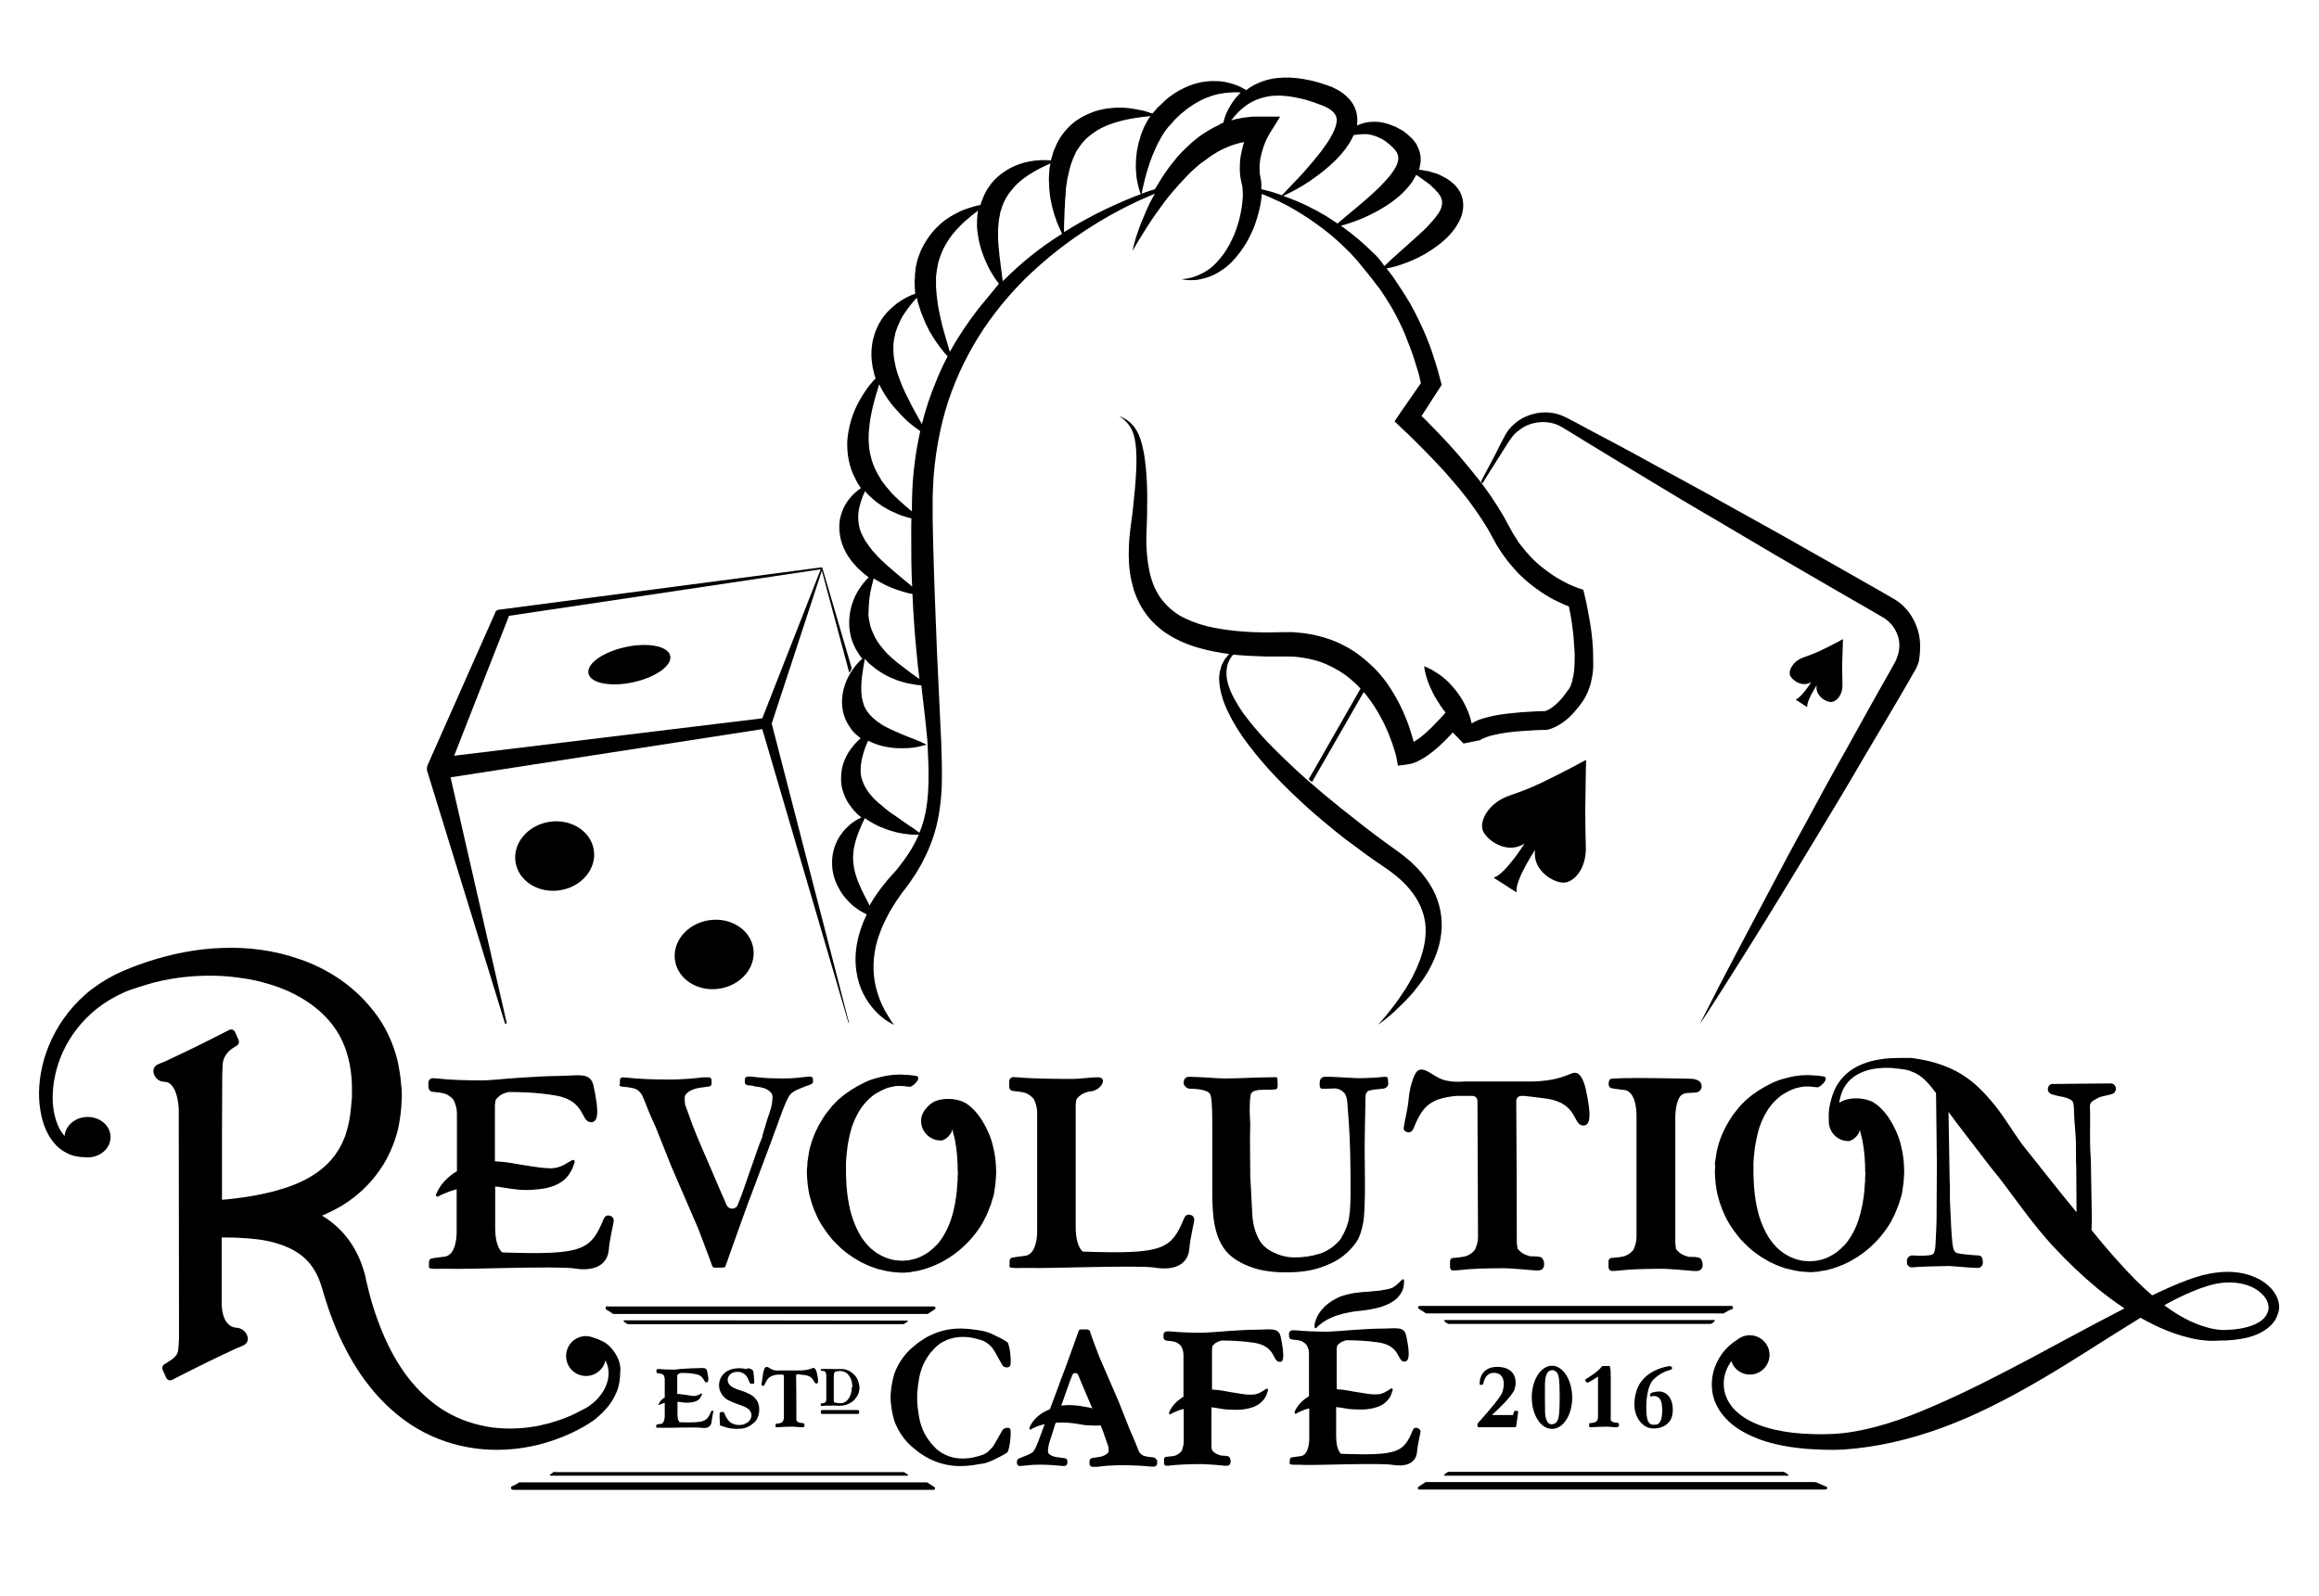 <svg version="1.1" id="Layer_1" xmlns="http://www.w3.org/2000/svg" xmlns:xlink="http://www.w3.org/1999/xlink" x="0px" y="0px"
	 viewBox="0 0 836.9 576" style="enable-background:new 0 0 836.9 576;" xml:space="preserve">
<g>
	<g>

			<ellipse transform="matrix(0.977 -0.212 0.212 0.977 -45.658 53.497)" cx="227.1" cy="240.1" rx="15.1" ry="6.5"/>

			<ellipse transform="matrix(0.988 -0.152 0.152 0.988 -44.788 34.187)" cx="200.4" cy="309" rx="14.3" ry="12.5"/>

			<ellipse transform="matrix(0.988 -0.152 0.152 0.988 -49.532 43.389)" cx="258" cy="344.5" rx="14.3" ry="12.5"/>
		<path d="M307.4,241.3l-10.6-36.2l0,0c0,0,0,0,0,0c0-0.2-0.2-0.3-0.3-0.3L180,220.1c-0.6,0.1-1.1,0.4-1.3,1l0,0.1
			L154.4,276c-0.3,0.6-0.4,1.4-0.3,2.1c0.1,0.4,28.2,91.5,28.2,91.5l0.6-0.2l-20.3-88.8l112.5-17.4l31.1,106l0.2,0l-27.9-108
			l18.1-55.2l9.9,36.9L307.4,241.3z M183.7,222.3l112.5-16.8l-21.1,53.8l-111.2,13.5L183.7,222.3z"/>
	</g>
	<path d="M574.9,234.7c-0.1-1.7-0.2-3.4-0.4-5.1c-0.2-1.7-0.4-3.4-0.7-5c-0.3-1.7-0.6-3.3-0.9-5c-0.3-1.7-0.7-3.3-1.1-5
		l0,0l-0.4-1.7l-1.8-0.6c-1.4-0.5-3.1-1.2-4.6-2c-1.6-0.8-3.1-1.7-4.5-2.6l-2.1-1.5l-2.1-1.6l-2-1.7l-1.9-1.9
		c-1.2-1.3-2.3-2.6-3.4-4l-0.8-1l-0.7-1.1c-0.4-0.7-0.9-1.3-1.4-2.2l-2.7-4.9c-0.9-1.8-2-3.4-3-5.1c-1.1-1.6-2.1-3.3-3.2-4.8
		c-1.1-1.6-2.2-3.1-3.4-4.6c-2.4-3-4.8-6-7.3-8.9c-2.5-2.9-5.1-5.7-7.7-8.4c-1.3-1.4-2.7-2.7-4-4.1c-0.6-0.6-1.2-1.2-1.8-1.7
		l6.4-9.9l0,0l0.9-1.4l-0.4-1.4c-0.6-2.1-1.1-4.3-1.8-6.4c-0.7-2.1-1.3-4.2-2.1-6.3c-0.8-2.1-1.6-4.1-2.5-6.1c-0.9-2-1.9-4-2.9-6
		c-1-2-2.1-3.9-3.3-5.8c-1.2-1.9-2.4-3.7-3.6-5.5c-1-1.6-2.2-3.1-3.3-4.5c1.6-0.3,4.3-0.9,7.5-2.2c2.6-1,5.6-2.4,8.6-4.4
		c1.5-1,3-2.1,4.5-3.4c1.5-1.3,2.9-2.8,4.1-4.5c1.2-1.8,2.4-3.8,2.8-6.4c0.5-2.5-0.1-5.4-1.4-7.4c-0.7-1-1.4-1.9-2.2-2.5
		c-0.8-0.7-1.6-1.3-2.3-1.7c-0.8-0.5-1.6-0.8-2.3-1.2c-0.4-0.2-0.7-0.3-1.1-0.5c-0.4-0.1-0.7-0.2-1.1-0.3c-0.7-0.2-1.4-0.4-2-0.6
		c-0.6-0.1-1.3-0.2-1.8-0.3c-0.6-0.1-1.1-0.2-1.6-0.2c0.2-0.5,0.3-1.1,0.4-1.7l0.2-1.2c0-0.4,0-0.8,0-1.2c0-1.7-0.6-3.3-1.3-4.7
		c-0.3-0.7-0.8-1.3-1.3-1.9c-0.4-0.6-1-1-1.5-1.5c-0.5-0.5-1-0.9-1.5-1.3c-0.5-0.4-1-0.8-1.6-1c-0.5-0.3-1-0.6-1.6-0.9l-0.4-0.2
		l-0.2-0.1l-0.4-0.1l-0.7-0.3c-0.8-0.4-2.2-0.7-3.3-1c-2.3-0.4-4.4-0.3-6.3,0.1c-1.1,0.3-2,0.6-2.9,1c0.2-1.2,0.2-2.5,0-3.8
		c-0.3-2.2-1.5-4.4-2.9-5.9c-1.5-1.6-3.1-2.7-4.7-3.5l-1.2-0.6l-1.3-0.5l-2.1-0.7c-0.7-0.3-1.5-0.5-2.3-0.7
		c-0.8-0.2-1.6-0.5-2.4-0.6c-3.1-0.7-6.4-1.1-9.5-1c-3.2,0.1-6.3,0.7-9,1.9c-1.7,0.7-3.2,1.6-4.5,2.6c0,0,0,0-0.1,0
		c-0.4-0.2-0.9-0.5-1.4-0.8c-0.5-0.3-1.1-0.5-1.7-0.8c-0.6-0.2-1.3-0.5-2-0.7c-0.7-0.2-1.5-0.4-2.4-0.6c-0.8-0.1-1.7-0.3-2.7-0.3
		c-0.9,0-1.9-0.1-2.9,0c-2,0.1-4.1,0.5-6.2,1.2c-2.1,0.7-4.1,1.7-6.1,2.9c-0.9,0.6-1.9,1.3-2.8,2c-0.9,0.7-1.7,1.5-2.5,2.3l-0.6,0.6
		l-0.2,0.1l-0.1,0.1l0,0l-0.2,0.2l-0.3,0.3l-1,1.2c-0.2,0.2-0.5,0.5-0.7,0.8c-0.2-0.1-0.4-0.2-0.6-0.2c-1-0.3-2.1-0.8-3.5-1
		c-1.4-0.3-3-0.6-4.7-0.8c-3.5-0.3-7.8-0.2-12.3,1.3c-2.2,0.8-4.5,1.9-6.6,3.4c-2.1,1.5-3.9,3.5-5.4,5.7c-0.6,1.1-1.4,2.2-1.8,3.4
		c-0.3,0.6-0.5,1.2-0.8,1.8l-0.5,1.8c-0.2,0.5-0.3,1-0.4,1.5c-0.1,0-0.3,0-0.4,0c-1.8-0.2-4.4-0.2-7.5,0.4
		c-3.1,0.6-6.7,1.9-10.1,4.5c-1.7,1.3-3.3,2.9-4.5,4.8c-0.7,0.9-1.2,1.9-1.7,3c-0.4,1.1-0.9,2.1-1.2,3.2l0,0.2
		c-0.8,0.1-1.7,0.3-2.6,0.6c-1.4,0.4-3,0.9-4.6,1.6c-1.6,0.8-3.4,1.7-5.1,2.9c-1.7,1.2-3.4,2.7-5,4.6c-1.5,1.8-2.9,3.9-4,6.2
		c-0.6,1.1-0.9,2.4-1.4,3.6c-0.3,1.2-0.7,2.5-0.8,3.8l-0.2,1.9c0,0.6,0,1.3-0.1,1.9c-0.1,1.3,0.1,2.5,0.1,3.7c0,0.4,0.1,0.8,0.1,1.2
		c-1.7,0.6-3.9,1.6-6.3,3.3c-1.3,1-2.7,2.2-4,3.6c-1.3,1.5-2.5,3.2-3.4,5.2c-0.9,2-1.6,4.2-1.9,6.5c-0.3,2.3-0.3,4.7,0.1,7
		c0.1,1.2,0.5,2.2,0.7,3.4c0.2,0.5,0.3,1.1,0.5,1.6c-1.3,1.3-2.7,3-4.2,5.3c-1.8,2.8-3.7,6.3-4.8,10.4c-0.6,2.1-1,4.3-1.2,6.6
		c-0.1,2.3,0,4.7,0.5,7.1c0.5,2.4,1.2,4.7,2.4,6.8c0.3,0.5,0.5,1.1,0.8,1.6c0.3,0.5,0.7,1,1,1.5c0.1,0.1,0.1,0.2,0.2,0.3
		c-1.3,0.9-2.8,2.1-4.3,4c-0.9,1.2-1.8,2.6-2.4,4.3c-0.7,1.7-1.1,3.6-1.1,5.6c0,2,0.3,4.2,1,6.2c0.7,2,1.7,3.9,2.9,5.5l0.9,1.2
		l1,1.1c0.6,0.8,1.4,1.4,2.1,2.1c0.7,0.7,1.4,1.2,2.2,1.8c0.2,0.1,0.3,0.3,0.5,0.4c-1.1,1.1-2.4,2.6-3.6,4.5
		c-1.5,2.4-2.9,5.7-3.3,9.5c-0.2,1.9-0.2,4,0.2,6c0.3,2.1,1.1,4.1,2.1,6c0.7,1.2,1.4,2.3,2.3,3.4c-0.2,0.2-0.5,0.5-0.8,0.7
		c-1.1,1.1-2.5,2.7-3.8,5c-1.3,2.3-2.5,5.3-2.7,9c-0.1,1.8,0.1,3.8,0.7,5.7c0.6,2,1.7,3.8,2.9,5.4c0.9,1.1,2,2,3.1,2.9
		c-0.7,0.6-1.5,1.4-2.3,2.3c-0.9,1.1-1.9,2.3-2.7,3.9c-0.8,1.5-1.5,3.2-1.8,5.2c-0.3,1.9-0.4,4.1,0,6.2c0.5,2.1,1.3,4.2,2.5,6
		c0.6,0.9,1.3,1.7,1.9,2.5c0.7,0.7,1.4,1.5,2.2,2.1c0.2,0.1,0.3,0.3,0.5,0.4c-1.2,0.5-2.8,1.4-4.4,2.8c-1.7,1.5-3.5,3.6-4.7,6.3
		c-0.6,1.4-1.1,2.9-1.3,4.5c-0.3,1.6-0.2,3.3-0.1,4.9c0.2,1.6,0.6,3.2,1.2,4.7c0.3,0.7,0.6,1.4,1,2.1c0.4,0.7,0.7,1.3,1.1,1.9
		c0.8,1.2,1.7,2.2,2.6,3.2c0.9,0.9,1.8,1.7,2.7,2.3c0.9,0.7,1.7,1.2,2.5,1.6c0.5,0.3,0.9,0.5,1.3,0.7c-1.6,3.3-2.8,6.7-3.4,10
		c-1.5,7.2-0.2,14,2.2,18.7c2.4,4.7,5.5,7.5,7.6,9.1c1.1,0.8,2,1.3,2.6,1.6c0.6,0.3,0.9,0.5,0.9,0.5s-0.2-0.3-0.6-0.8
		c-0.4-0.6-1-1.4-1.6-2.5c-1.4-2.2-3.1-5.4-4.2-9.7c-1.2-4.3-1.5-9.6-0.2-15.5c1.4-5.9,4.5-12.4,9.1-18.7c0.6-0.8,1.2-1.7,1.9-2.5
		c0.6-0.9,1.3-1.7,1.9-2.7c1.3-1.8,2.5-3.8,3.6-5.8c2.2-4.1,4.1-8.6,5.3-13.4c1.2-4.8,1.8-9.8,2-14.9c0.1-5.1,0-10.2-0.2-15.4
		c-0.5-10.3-1-21-1.5-31.8c-0.4-10.8-0.9-21.7-1.2-32.6c-0.2-5.5-0.3-10.9-0.4-16.4l0-4.1l0-4c0.1-2.7,0.2-5.3,0.4-7.9
		c0.9-10.5,3-20.7,6.5-30.1c3.5-9.4,8.2-18,13.6-25.5c5.4-7.5,11.4-14,17.5-19.4c12.2-10.9,24.1-17.8,32.7-22.1
		c3.9-1.9,7.1-3.3,9.5-4.3c-0.1,0.2-0.3,0.5-0.4,0.7c-0.7,1.3-1.4,2.5-2,3.9c-0.6,1.3-1.2,2.6-1.7,3.9c-0.6,1.3-1.1,2.6-1.6,4
		c-1,2.7-1.8,5.4-2.4,8.2c1.4-2.5,2.9-4.9,4.4-7.3c1.5-2.4,3-4.7,4.7-7c1.6-2.3,3.2-4.5,5-6.6c0.9-1,1.8-2.1,2.7-3.1
		c0.9-1,1.9-2,2.8-3c0.9-1,1.9-1.9,2.9-2.8c1-0.9,2-1.8,3.1-2.5c1-0.8,2.1-1.5,3.2-2.3c1.1-0.7,2.2-1.4,3.3-1.9
		c0.6-0.3,1.1-0.6,1.7-0.8c0.6-0.2,1.1-0.5,1.7-0.7c0.6-0.2,1.2-0.4,1.8-0.6l1.8-0.5c0.4-0.1,0.8-0.1,1.2-0.2
		c-0.3,0.8-0.5,1.6-0.7,2.5c-0.4,1.6-0.7,3.2-0.8,4.8c-0.1,1.6-0.1,3.3,0.1,5c0.1,0.8,0.3,1.7,0.5,2.5l0.2,0.9l0.1,0.7
		c0.1,1.1,0.2,2.3,0.1,3.6c-0.1,2.5-0.6,5.1-1.2,7.7c-0.7,2.6-1.5,5.1-2.7,7.5c-1.1,2.4-2.5,4.7-4.2,6.7c-0.8,1-1.7,2-2.7,2.9
		c-1,0.9-2.1,1.6-3.3,2.3c-1.2,0.6-2.4,1.2-3.8,1.6c-1.3,0.5-2.7,0.6-4.1,0.8c1.4,0.3,2.9,0.4,4.3,0.3c1.5,0,2.9-0.4,4.4-0.8
		c1.4-0.4,2.8-1,4.2-1.8c1.3-0.8,2.6-1.6,3.7-2.6c1.2-1,2.2-2.1,3.2-3.3c1-1.2,1.9-2.4,2.7-3.7c0.9-1.3,1.6-2.6,2.2-3.9
		c0.7-1.4,1.3-2.7,1.8-4.2c1-2.9,1.8-5.8,2.2-8.9c0.1-0.6,0.1-1.3,0.2-1.9c2.2,0.9,4.3,1.8,6.4,2.8c1.9,0.9,3.8,1.9,5.6,3
		c1.8,1.1,3.6,2.2,5.4,3.4c1.7,1.2,3.4,2.4,5.1,3.7c1.7,1.3,3.3,2.6,4.8,4c1.6,1.4,3,2.9,4.5,4.3c1.4,1.5,2.8,3,4.1,4.7
		c1.4,1.6,2.6,3.2,3.9,4.8c1.2,1.7,2.6,3.2,3.7,5c1.2,1.7,2.2,3.5,3.3,5.2c1,1.8,2,3.6,2.9,5.5c0.9,1.9,1.8,3.7,2.5,5.7
		c0.8,1.9,1.5,3.9,2.2,5.8c0.7,1.9,1.2,4,1.9,5.9c0.4,1.5,0.8,3,1.1,4.5l-7.7,11.1l-1.8,2.7l2.5,2.4l0,0c1.3,1.2,2.7,2.5,4,3.8
		l3.9,3.9c2.6,2.6,5.1,5.3,7.6,8c2.4,2.8,4.9,5.5,7.1,8.4c1.2,1.4,2.2,2.9,3.3,4.4c1.1,1.5,2.1,3,3.1,4.5c0.9,1.5,2,3,2.8,4.6
		l2.7,4.9c0.5,0.8,1.1,1.7,1.7,2.6c0.6,0.9,1.2,1.7,1.8,2.5c1.2,1.6,2.6,3.1,3.9,4.6l2.2,2.1l2.3,2c0.8,0.6,1.6,1.2,2.4,1.8
		c0.8,0.6,1.6,1.1,2.5,1.7c1.7,1.1,3.4,2.1,5.2,2.9c1.3,0.6,2.5,1.2,3.9,1.7c0.2,1,0.4,2,0.6,3c0.3,1.6,0.5,3.1,0.7,4.7
		c0.2,1.6,0.4,3.1,0.5,4.7c0.1,1.6,0.2,3.1,0.3,4.7c0,1.5,0,3.1-0.1,4.6c0,0.8-0.1,1.5-0.2,2.2c-0.1,0.7-0.2,1.4-0.4,2.1l-0.2,1
		l-0.3,0.9c-0.1,0.3-0.2,0.6-0.3,0.9l-0.4,0.7l-0.2,0.4c0,0-0.1,0.1-0.1,0.1l-0.2,0.2l-0.7,1c-0.5,0.7-0.9,1.1-1.3,1.7
		c-0.9,1.1-1.9,2.1-3,3c-1,0.8-2.1,1.5-3,1.8c-0.6,0.2-0.1,0.1-1.3,0.1l-2.5,0.1c-1.7,0.1-3.3,0.2-5,0.3c-3.4,0.3-6.7,0.6-10.2,1.3
		c-1.7,0.4-3.5,0.8-5.3,1.5c-0.8,0.3-1.6,0.7-2.4,1.2l-0.2-0.2c0-0.1,0-0.1,0-0.2c-0.3-1.6-0.9-3.3-1.7-5c-0.4-0.9-0.8-1.7-1.3-2.6
		c-0.5-0.9-1-1.7-1.6-2.5c-1.1-1.6-2.4-3.1-3.7-4.4c-1.3-1.3-2.7-2.4-4-3.2c-1.3-0.9-2.4-1.5-3.3-1.9c-0.9-0.4-1.4-0.6-1.4-0.6
		s0,0.6,0.2,1.5c0.2,0.9,0.5,2.2,1,3.7c0.5,1.4,1.2,3,2,4.6c0.4,0.8,0.9,1.6,1.4,2.4c0.5,0.8,1,1.6,1.5,2.4c0.5,0.7,1,1.4,1.6,2.1
		c-0.5,0.6-1,1.2-1.6,1.8l-1.8,1.9c-1.2,1.3-2.4,2.5-3.7,3.6c-0.6,0.6-1.3,1.1-1.9,1.6c-0.3,0.3-0.6,0.5-1,0.7
		c-0.3,0.2-0.6,0.5-1,0.7l-0.5,0.3c-0.2-0.7-0.4-1.4-0.6-2.1c-0.6-2-1.2-4-2-5.9c-1.5-3.9-3.4-7.6-5.7-11.2
		c-2.3-3.6-5.1-6.9-8.4-9.7c-3.2-2.9-6.9-5.3-11-7.1c-4-1.7-8.3-2.8-12.6-3.3c-1.1-0.1-2.2-0.2-3.2-0.3l-3.2,0
		c-1.9,0-3.9,0.1-5.8,0.1c-7.6,0-15.3-0.6-22.3-2.3c-3.5-0.9-6.9-2.2-9.8-3.9c-2.9-1.8-5.3-4.1-7.2-6.9c-0.9-1.4-1.7-2.9-2.3-4.6
		c-0.6-1.6-1.1-3.3-1.4-5.1c-0.7-3.5-1-7.2-1-11l0.2-5.8c0.1-2,0.1-3.9,0.1-5.9c0.1-4,0-8-0.3-12c-0.3-4-0.8-8-2-11.9
		c-0.6-1.9-1.5-3.9-2.9-5.4c-1.3-1.6-3.1-2.6-5-3.4c1.7,1.1,3.1,2.4,4.1,4c1,1.6,1.5,3.4,1.8,5.3c0.6,3.7,0.5,7.6,0.3,11.5
		c-0.2,3.9-0.6,7.7-1,11.6c-0.2,1.9-0.4,3.9-0.7,5.8c-0.3,2-0.5,3.9-0.7,5.9c-0.3,4.1-0.4,8.3,0.2,12.5c0.3,2.1,0.8,4.2,1.4,6.3
		c0.7,2.1,1.6,4.1,2.7,6.1c1.2,1.9,2.5,3.8,4.1,5.4c1.6,1.6,3.3,3.1,5.2,4.3c3.7,2.4,7.8,4.1,11.9,5.2c3.5,1,7,1.6,10.5,2.1
		c-0.1,0.1-0.2,0.2-0.3,0.3c-0.4,0.5-0.8,1.1-1.3,1.6c-0.3,0.6-0.7,1.3-1.1,2.1c-0.2,0.8-0.5,1.6-0.7,2.5c-0.1,0.9-0.3,1.8-0.2,2.7
		c0.1,3.7,1.3,7.8,3.2,11.7c1.9,4,4.4,8,7.4,11.9c3,3.9,6.3,7.9,10,11.7c3.7,3.9,7.7,7.7,11.8,11.4c4.2,3.7,8.5,7.3,13,10.8
		c4.5,3.4,9.1,6.8,13.7,9.9c4.4,2.9,8.2,6.1,10.9,9.9c2.7,3.7,4.3,8,4.5,12.2c0.1,2.1-0.1,4.2-0.5,6.3c-0.4,2-1,4-1.7,5.9
		c-1.4,3.7-3.2,7-5,9.9c-1.8,2.8-3.5,5.2-5,7.1c-1.5,1.9-2.7,3.4-3.6,4.4c-0.9,1-1.3,1.5-1.3,1.5s0.6-0.4,1.6-1.2
		c1-0.8,2.6-2,4.4-3.7c1.8-1.7,4-3.8,6.3-6.4c2.2-2.7,4.7-5.8,6.7-9.8c2-3.9,3.7-8.6,3.9-14c0.2-5.3-1.3-11.2-4.6-16.1
		c-1.6-2.4-3.5-4.8-5.6-6.7c-1-1.1-2.2-1.9-3.3-2.9c-1.1-0.9-2.4-1.8-3.5-2.6c-4.5-3.2-8.8-6.4-13.2-9.9c-4.4-3.4-8.7-6.9-12.8-10.3
		c-4.1-3.5-8.2-7-11.9-10.6c-3.7-3.5-7.3-7-10.4-10.5c-3.1-3.5-5.9-6.9-8-10.3c-2.1-3.4-3.7-6.7-4.2-9.8c-0.5-3.1,0.1-5.8,1.4-7.7
		c0.3-0.4,0.6-0.7,0.8-1.1c4.1,0.4,8.1,0.6,12.2,0.7c2.1,0,4,0,6,0l2.7,0c0.9,0,1.8,0.1,2.7,0.2c3.5,0.4,6.9,1.2,10.1,2.6
		c3.2,1.4,6.2,3.2,8.9,5.5c2.7,2.3,5.1,4.9,7.2,7.9c2.1,3,3.9,6.2,5.4,9.5c0.8,1.7,1.4,3.4,2.1,5.2c0.6,1.7,1.2,3.6,1.6,5.2l0,0
		l0.6,3.3l3-0.4c0.7-0.1,1.5-0.2,2.1-0.4c0.6-0.2,1.2-0.4,1.7-0.6l1.5-0.8l1.4-0.8c0.5-0.3,0.8-0.6,1.3-0.9c0.4-0.3,0.8-0.6,1.2-0.9
		c0.8-0.6,1.5-1.2,2.3-1.9c1.4-1.3,2.8-2.6,4.1-4c0.4-0.4,0.8-0.9,1.2-1.3l3.9,4l5.9-1.2c-0.1,0.3-0.1,0.1,0.3-0.2
		c0.4-0.2,0.9-0.5,1.5-0.7c1.2-0.5,2.6-0.9,4.1-1.2c3-0.6,6.1-1,9.2-1.2c1.6-0.1,3.2-0.2,4.7-0.3l2.4-0.1l0.6,0l0.3,0l0.1,0l0.4,0
		l0.2,0c0.9-0.1,1.4-0.3,2-0.5c2.2-0.8,3.8-1.9,5.3-3.1c1.5-1.2,2.8-2.6,3.9-4c0.6-0.7,1.2-1.5,1.7-2.2l0.7-1l0.2-0.3
		c0.2-0.2,0.2-0.3,0.2-0.4l0.4-0.7l0.7-1.4c0.2-0.5,0.3-0.9,0.5-1.4l0.5-1.4l0.3-1.4c0.2-0.9,0.4-1.8,0.5-2.7
		c0.1-0.9,0.2-1.8,0.2-2.7C575,238.1,574.9,236.4,574.9,234.7z M316,143c0.5-1.6,0.9-3,1.3-4.3c0.2,0.5,0.5,1.1,0.8,1.6
		c0.5,0.9,1,1.8,1.6,2.7c1.1,1.7,2.3,3.3,3.5,4.6c1.2,1.4,2.4,2.6,3.5,3.7c1.1,1.1,2.3,2,3.3,2.8c0.8,0.6,1.5,1.1,2.1,1.5
		c-1,4.6-1.8,9.2-2.3,13.9c-0.3,2.8-0.5,5.6-0.6,8.4l-0.1,4.2l0,2.5c-0.4-0.3-0.8-0.6-1.2-1c-1-0.8-2-1.7-3.2-2.8
		c-0.6-0.5-1.1-1.1-1.7-1.6c-0.6-0.6-1.2-1.1-1.7-1.8c-1.1-1.2-2.2-2.6-3.2-4c-0.9-1.5-1.8-3-2.5-4.6c-0.7-1.6-1.2-3.3-1.6-5.1
		C312.6,156.8,314.3,148.9,316,143z M311,192.8c-0.6-1.2-0.9-2.5-1.1-3.7c-0.4-2.5-0.1-5.1,0.6-7.4c0.5-1.7,1.1-3.2,1.7-4.4
		c0.2,0.2,0.3,0.4,0.5,0.6c1.5,1.6,3.1,3,4.7,4.1c0.8,0.6,1.6,1.1,2.4,1.5c0.8,0.5,1.5,0.9,2.3,1.2c0.8,0.3,1.5,0.7,2.2,1
		c0.7,0.3,1.4,0.5,2,0.7c1,0.3,1.8,0.6,2.6,0.7c-0.1,5.2,0,10.5,0,15.8c0.1,3,0.1,5.9,0.3,8.9c-0.2-0.2-0.3-0.3-0.5-0.5
		c-0.8-0.7-1.8-1.5-2.8-2.3c-1-0.9-2.1-1.7-3.2-2.7c-1.1-1-2.3-1.9-3.4-3c-0.6-0.5-1.1-1-1.7-1.6c-0.6-0.5-1.1-1.1-1.6-1.7
		c-0.5-0.6-1.1-1.1-1.5-1.7l-0.7-0.9l-0.6-0.9C312.2,195.3,311.6,194,311,192.8z M313.6,217.7c0.1-1.4,0.3-2.7,0.5-3.9
		c0.4-1.9,0.8-3.6,1.2-5c1.4,0.9,2.9,1.7,4.3,2.4c1.4,0.7,2.8,1.2,4.1,1.7c1.3,0.4,2.5,0.8,3.6,1.1c0.7,0.2,1.4,0.3,2,0.4
		c0.3,7.2,0.8,14.4,1.5,21.4c0.3,3.1,0.6,6.2,1,9.3c-0.4-0.3-0.8-0.5-1.1-0.8c-0.9-0.6-1.9-1.3-2.9-2.1c-0.5-0.4-1.1-0.8-1.6-1.2
		c-0.5-0.4-1.1-0.9-1.7-1.3c-0.6-0.4-1.1-0.9-1.7-1.4c-0.6-0.5-1.1-0.9-1.7-1.5c-1.1-1-2.1-2.1-3-3.3c-1-1.1-1.7-2.4-2.4-3.6
		c-0.6-1.3-1.2-2.6-1.6-3.9c-0.3-1.4-0.6-2.7-0.7-4.1C313.5,220.5,313.5,219.1,313.6,217.7z M327.9,308.1c-1.2,1.8-2.4,3.5-3.7,5.1
		c-0.6,0.8-1.3,1.6-2,2.3c-0.7,0.8-1.4,1.6-2.1,2.4c-2.4,2.9-4.6,5.9-6.3,9c-0.4-0.9-0.9-1.9-1.5-3c-0.5-0.9-0.9-1.8-1.4-2.8
		c-0.4-1-0.9-2-1.3-3c-0.4-1-0.7-2.1-1-3.1c-0.3-1.1-0.5-2.1-0.6-3.2c-0.1-1-0.2-2.1-0.1-3.1c0.1-1,0.1-2.1,0.4-3.1
		c0.4-2.1,1.1-4.1,1.8-5.8c0.7-1.8,1.4-3.3,2-4.4c0,0,0-0.1,0-0.1c0.9,0.7,1.9,1.3,2.8,1.8c0.8,0.4,1.6,0.8,2.3,1.2
		c0.8,0.3,1.5,0.6,2.3,0.9c1.5,0.6,2.9,0.9,4.2,1.3c1.3,0.3,2.6,0.5,3.7,0.6c1.1,0.2,2.1,0.2,2.9,0.2c0.5,0,1,0,1.3,0
		C330.5,303.7,329.3,306,327.9,308.1z M333.3,296.3c-0.4,1.5-0.9,2.9-1.5,4.3c-0.3-0.2-0.7-0.5-1.1-0.8c-0.6-0.5-1.4-1-2.3-1.6
		c-0.9-0.6-1.9-1.3-2.9-2c-1-0.8-2.2-1.5-3.3-2.3c-0.6-0.4-1.2-0.8-1.8-1.3c-0.6-0.5-1.2-0.9-1.7-1.4c-0.6-0.5-1.1-1-1.7-1.4
		c-0.6-0.5-1-1-1.6-1.5c-0.5-0.5-0.9-1.1-1.4-1.6c-0.4-0.6-0.9-1.1-1.2-1.7c-0.8-1.1-1.2-2.3-1.7-3.5c-0.4-1.2-0.5-2.4-0.5-3.7
		c0-2.5,0.7-5.2,1.5-7.5c0.4-1.1,0.8-2,1.2-2.9c1.2,0.6,2.5,1.1,3.7,1.5c1.6,0.5,3.2,0.8,4.7,1c1.5,0.2,2.9,0.2,4.2,0.2
		c1.3,0,2.5-0.1,3.5-0.2c1-0.1,1.9-0.3,2.7-0.5c1.5-0.3,2.3-0.6,2.3-0.6s-0.8-0.4-2.1-1c-0.7-0.3-1.5-0.6-2.4-1
		c-0.9-0.4-2-0.7-3.1-1.2c-1.1-0.5-2.3-0.9-3.5-1.5c-1.2-0.5-2.4-1.1-3.6-1.7c-0.6-0.4-1.2-0.6-1.7-1c-0.5-0.4-1.1-0.7-1.6-1.1
		c-1-0.8-1.9-1.6-2.7-2.5c-0.7-0.9-1.4-1.9-1.8-2.9c-0.4-1.1-0.7-2.2-0.9-3.4c-0.3-2.4-0.2-5,0.1-7.3c0.3-2.3,0.6-4.3,0.9-5.7
		c0-0.2,0.1-0.5,0.1-0.7c0.2,0.3,0.5,0.5,0.7,0.8c0.7,0.8,1.4,1.4,2.2,2c0.7,0.6,1.5,1.2,2.3,1.7c0.8,0.5,1.5,1,2.3,1.4
		c0.8,0.4,1.5,0.8,2.3,1.1c0.8,0.3,1.5,0.6,2.2,0.9c0.7,0.2,1.4,0.4,2.1,0.6c1.3,0.4,2.6,0.6,3.8,0.8c0.9,0.2,1.8,0.2,2.5,0.3
		c0.8,6.8,1.6,13.5,2.2,20C335.2,277.6,335.7,287.6,333.3,296.3z M332.7,153.1c-0.2-0.3-0.3-0.6-0.5-0.9c-0.6-1.1-1.3-2.3-2-3.6
		c-0.7-1.3-1.5-2.7-2.2-4.2c-0.8-1.5-1.5-3-2.2-4.6c-0.3-0.8-0.7-1.6-1-2.5c-0.3-0.8-0.6-1.7-0.9-2.5c-0.2-0.8-0.5-1.7-0.7-2.5
		c-0.1-0.9-0.4-1.7-0.5-2.6c-0.3-1.7-0.3-3.4-0.3-5c0.1-1.6,0.4-3.2,0.8-4.8c0.5-1.5,1.1-3,1.8-4.4c0.7-1.4,1.5-2.6,2.4-3.8
		c1.2-1.7,2.4-3.1,3.5-4.2c0.2,1.2,0.5,2.3,0.9,3.4c0.3,1.1,0.7,2.1,1.1,3.1c0.4,1,0.8,2,1.2,2.9c0.5,0.9,0.9,1.8,1.3,2.6
		c0.5,0.8,1,1.6,1.4,2.3c0.9,1.5,1.9,2.8,2.7,3.9c0.8,1.1,1.7,2.1,2.4,2.8c0,0,0.1,0.1,0.1,0.1c-1.5,2.9-3,6-4.2,9.1
		C335.7,142.8,334,147.8,332.7,153.1z M352.9,111.7c-3.6,4.7-7.1,9.8-10.1,15.3c-0.2-0.7-0.5-1.5-0.7-2.4c-0.4-1.3-0.9-2.8-1.3-4.4
		c-0.2-0.8-0.5-1.6-0.7-2.5c-0.2-0.9-0.4-1.7-0.6-2.6c-0.2-0.9-0.4-1.8-0.6-2.8c-0.2-0.9-0.4-1.9-0.5-2.9c-0.3-1.9-0.5-3.9-0.6-5.9
		c0-1,0-2,0-3c0-0.5,0-1,0.1-1.5l0.2-1.4c0.1-1,0.4-1.9,0.5-2.8c0.3-0.9,0.5-1.8,0.9-2.7c0.6-1.8,1.5-3.4,2.5-5c1-1.6,2.1-3,3.3-4.3
		c1.2-1.3,2.4-2.5,3.6-3.5c1.5-1.3,2.9-2.4,4.1-3.3l-0.1,0.3c-0.2,1.1-0.2,2.2-0.3,3.3c-0.1,2.2,0.1,4.3,0.5,6.2
		c0.1,1,0.4,1.9,0.6,2.8c0.2,0.9,0.5,1.8,0.8,2.6c0.3,0.8,0.6,1.7,0.9,2.4c0.3,0.7,0.7,1.5,1,2.2c0.6,1.4,1.4,2.6,2,3.6
		c0.6,1.1,1.3,1.9,1.8,2.6c0.1,0.2,0.2,0.3,0.3,0.4C358.1,105.5,355.5,108.4,352.9,111.7z M372,92.4c-3.4,2.7-6.8,5.8-10.1,9.1
		c-0.1-0.8-0.3-1.8-0.4-3c-0.1-1.2-0.4-2.5-0.5-3.9c-0.2-1.4-0.4-2.9-0.5-4.5c-0.1-0.8-0.2-1.6-0.2-2.4c0-0.8-0.2-1.6-0.1-2.5
		c0-0.8,0-1.7,0-2.5c0.1-0.8,0.1-1.7,0.2-2.5c0.1-0.8,0.2-1.7,0.4-2.4l0.2-1.2l0.4-1.2c0.2-0.8,0.5-1.5,0.8-2.2
		c0.4-0.7,0.6-1.4,1.1-2.1c0.4-0.7,0.8-1.3,1.3-1.9c0.5-0.6,1-1.2,1.5-1.8c2.1-2.3,4.7-4.1,7-5.4c2.3-1.4,4.5-2.3,6-3
		c0,0.2-0.1,0.3-0.1,0.5c-0.3,1.2-0.3,2.3-0.4,3.5c-0.1,1.1-0.1,2.2,0,3.3c0,1.1,0.1,2.1,0.2,3.1c0.1,1,0.2,2,0.4,2.9
		c0.2,0.9,0.4,1.8,0.6,2.7c0.4,1.7,0.9,3.2,1.4,4.5c0.4,1.3,1,2.4,1.4,3.4c0.3,0.6,0.5,1.1,0.7,1.5C379.6,86.7,375.8,89.3,372,92.4z
		 M406.6,72.1c-4.5,1.9-9.8,4.3-15.7,7.6c-2.2,1.2-4.5,2.6-6.9,4.1c0-0.4,0-0.8,0-1.3c0-1,0-2.2,0.1-3.5c0.1-1.4,0-2.9,0.2-4.5
		c0-0.8,0.1-1.7,0.1-2.5c0.1-0.9,0.2-1.7,0.2-2.7c0-0.5,0.1-0.9,0.1-1.4c0.1-0.5,0.1-0.9,0.2-1.4c0.2-0.9,0.2-1.9,0.5-2.8
		c0.4-1.9,0.8-3.7,1.5-5.5l0.5-1.3c0.2-0.4,0.4-0.8,0.6-1.3c0.3-0.9,0.9-1.6,1.4-2.4c1-1.5,2.2-2.9,3.6-4c1.4-1.1,2.9-2.2,4.5-3
		c3.2-1.6,6.8-2.6,9.9-3.2c3.1-0.6,5.8-0.9,7.8-1.1c-0.2,0.2-0.3,0.5-0.5,0.7c-1.3,2-2.2,4-2.9,6c-0.3,1-0.6,2-0.9,3
		c-0.2,1-0.4,2-0.6,2.9c-0.1,1-0.2,1.9-0.3,2.8c0,0.9-0.1,1.7-0.1,2.6c0,1.6,0.2,3.1,0.3,4.4c0.2,1.3,0.5,2.4,0.7,3.3
		c0.3,1.2,0.6,2,0.8,2.5C410.2,70.6,408.5,71.3,406.6,72.1z M438.9,45.6c-0.7,0.3-1.4,0.7-2.1,1.1c-1.4,0.8-2.6,1.6-3.9,2.5
		c-1.2,0.9-2.4,1.9-3.5,2.9c-1.1,1-2.2,2.1-3.2,3.1c-1,1.1-2,2.2-2.9,3.4c-0.9,1.1-1.8,2.3-2.6,3.5c-0.9,1.2-1.6,2.4-2.4,3.7
		c-0.5,0.8-1,1.7-1.5,2.5c-1.3,0.4-2.9,0.9-4.8,1.6c0.1-0.5,0.3-1.3,0.5-2.4c0.4-1.8,1-4.3,1.9-7.1c0.4-1.4,1-2.9,1.6-4.5
		c0.3-0.8,0.7-1.5,1-2.3c0.4-0.8,0.7-1.6,1.1-2.3c0.5-0.7,0.8-1.6,1.3-2.3l0.7-1.1c0.2-0.4,0.5-0.7,0.7-1c0.5-0.7,0.9-1.2,1.7-2
		l1-1.1l0.1-0.2l0,0l0.1-0.1l0.1-0.1l0.5-0.5c0.7-0.6,1.3-1.3,2-1.9c0.7-0.5,1.4-1.1,2.1-1.7c0.7-0.5,1.5-1,2.2-1.5
		c0.7-0.5,1.5-0.8,2.2-1.3c1.5-0.8,3-1.4,4.5-1.9c1.5-0.5,3-0.8,4.4-1c0.7-0.1,1.4-0.1,2.1-0.2c0.7,0,1.3-0.1,1.9-0.1
		c0.8,0,1.5,0,2.1,0.1c-0.2,0.2-0.5,0.4-0.7,0.7c-1.8,1.8-3,3.8-3.9,5.5c-0.9,1.7-1.4,3.3-1.7,4.7c-0.3,0.1-0.5,0.2-0.8,0.3
		C440.3,44.9,439.6,45.3,438.9,45.6z M455.2,68.3c0-0.7,0-1.4,0-2.2c0-0.5-0.1-1-0.2-1.4l-0.2-1.1c-0.1-0.6-0.2-1.1-0.2-1.7
		c-0.1-1.1-0.1-2.3,0.1-3.5c0.1-1.2,0.4-2.4,0.7-3.5c0.3-1.2,0.7-2.3,1.2-3.5c0.2-0.6,0.5-1.1,0.8-1.7c0.3-0.5,0.6-1.1,0.8-1.5
		l3.8-6.1l-6.9,0c-1.6,0-3.2-0.1-4.8,0.2c-1.6,0.1-3.2,0.5-4.7,0.8l-1.3,0.4c1.4-1.9,3.4-4.1,6.1-5.9c1.7-1.1,3.7-2,5.9-2.5
		c2.2-0.6,4.6-0.7,7.1-0.5c2.5,0.2,5.1,0.7,7.8,1.4c0.7,0.2,1.3,0.4,1.9,0.6c0.6,0.2,1.3,0.4,2,0.7L477,38l0.8,0.3l0.8,0.4
		c1.1,0.5,2,1.2,2.6,1.8c0.6,0.7,0.9,1.2,1.1,1.9c0.4,1.4-0.3,3.8-1.4,5.9c-1.1,2.2-2.6,4.3-4.1,6.3c-1.5,2-3.1,3.8-4.5,5.5
		c-2.9,3.4-5.6,6.1-7.4,8c-1,1.1-1.8,1.9-2.3,2.4c-0.2-0.1-0.3-0.1-0.5-0.2C459.9,69.5,457.5,68.8,455.2,68.3z M477,77.1
		c-0.9-0.6-1.9-1.1-2.9-1.6c-1.9-1-3.9-2-5.9-2.8c-1.7-0.7-3.4-1.4-5.1-2c0.7-0.3,1.6-0.7,2.7-1.3c2.4-1.2,5.8-3.1,9.5-5.9
		c1.9-1.4,3.9-3,5.9-4.9c2-1.9,4-4.1,5.7-6.8c0.6-0.9,1.1-1.9,1.6-3c0.2,0,0.3-0.1,0.5-0.1c1.2-0.2,2.6-0.3,4-0.3
		c1.4,0.1,2.9,0.5,4.3,1.1c0.7,0.4,1.2,0.5,2.1,1.1l0.6,0.4l0.3,0.2l0.2,0.1c-0.3-0.2-0.1,0-0.2-0.1l0,0l0,0l0.1,0.1
		c0.3,0.3,0.7,0.5,1,0.8c1.3,1.1,2.5,2.3,2.9,3.4c0.4,1.1,0.5,2,0,3.4c-0.4,1.4-1.5,2.9-2.6,4.4c-1.2,1.5-2.6,2.9-3.9,4.3
		c-2.8,2.7-5.7,5.2-8.2,7.3c-2.6,2.1-4.7,3.9-6.2,5.2c-0.3,0.2-0.5,0.4-0.7,0.6c-1-0.7-2-1.3-3-2C478.9,78.2,478,77.6,477,77.1z
		 M495.3,91c-1.6-1.6-3.2-3-4.9-4.5c-1.7-1.4-3.4-2.8-5.2-4.1c-0.4-0.3-0.8-0.6-1.3-0.9c0.1,0,0.2,0,0.3-0.1
		c1.9-0.5,4.7-1.4,7.8-2.7c3.1-1.4,6.7-3.2,10.3-5.8c1.8-1.3,3.6-2.8,5.2-4.6c1.4-1.5,2.6-3.2,3.6-5.2c0.4,0.3,0.9,0.6,1.3,0.9
		c0.4,0.3,0.9,0.6,1.4,1c0.5,0.4,1,0.7,1.5,1.1c0.3,0.2,0.5,0.4,0.8,0.6c0.2,0.2,0.5,0.4,0.7,0.7c0.5,0.4,1,0.8,1.4,1.4
		c0.2,0.2,0.4,0.5,0.7,0.7c0.2,0.2,0.3,0.5,0.5,0.7c0.4,0.5,0.6,1,0.8,1.5c0.3,1,0.3,1.7,0.1,2.7c-0.2,1-0.8,2.2-1.7,3.3
		c-0.8,1.2-1.9,2.4-3,3.6c-1.1,1.2-2.3,2.3-3.5,3.4c-2.4,2.2-4.7,4.2-6.7,6c-2,1.8-3.7,3.3-4.9,4.5c-0.3,0.3-0.6,0.6-0.9,0.8
		c0,0,0,0-0.1-0.1C498.4,94.2,497,92.5,495.3,91z"/>
	<polygon points="472.3,281.3 473.5,282.3 492.5,249.2 491.1,248.4 	"/>
	<g>
		<path d="M692.3,228.1c-0.9-3.3-2.6-6.5-5-8.9c-0.3-0.3-0.6-0.6-0.9-0.9l-1.1-0.9c-0.9-0.7-1-0.7-2-1.3l-3.6-2.1
			c-9.6-5.5-19.2-10.9-28.7-16.3c-9.4-5.4-18.8-10.5-27.9-15.6c-9-5.1-17.8-9.8-26.2-14.4c-8.3-4.6-16.2-8.8-23.6-12.7
			c-1.8-1-3.6-1.9-5.4-2.9c-0.9-0.5-1.7-0.9-2.7-1.4c-1-0.5-2-0.9-3-1.2c-4.1-1.2-8.3-0.6-11.6,0.9c-1.7,0.7-3.2,1.8-4.4,2.9
			c-0.7,0.6-1.2,1.2-1.7,1.8c-0.5,0.7-1,1.4-1.3,2c-1.5,2.7-2.6,5-3.7,7.2c-2.1,4.1-3.9,7.2-5,9.5c-0.1,0.1,0.5,0.8,0.5,0.7
			c1.4-2.2,3.3-5.4,5.9-9.4c1.3-2,2.7-4.4,4.3-6.7c0.4-0.6,0.9-1.1,1.3-1.6c0.5-0.5,1-1,1.6-1.4c1.1-0.9,2.4-1.7,3.9-2.2
			c2.8-1,6.2-1.2,9.4-0.1c0.8,0.3,1.5,0.6,2.3,1.1c0.7,0.4,1.6,1,2.5,1.5c1.7,1,3.4,2.1,5.2,3.2c7.1,4.3,14.7,9,22.9,13.9
			c8.1,4.9,16.7,10.1,25.7,15.3c8.9,5.2,18.1,10.8,27.5,16.2c9.4,5.5,19,11,28.5,16.5l3.6,2.1c0.2,0.1,1.2,0.7,1.4,1l0.5,0.4
			c0.2,0.1,0.4,0.4,0.5,0.5c1.5,1.4,2.5,3.3,3.1,5.3c0.5,2,0.5,4.1-0.1,6.1c-0.1,0.5-0.4,1-0.5,1.5l-0.3,0.7
			c-0.1,0.2-0.2,0.5-0.4,0.8l-2,3.6c-5.4,9.4-10.5,18.8-15.6,27.9c-5.1,9-9.9,17.8-14.4,26.2c-4.6,8.3-8.8,16.2-12.7,23.6
			c-7.8,14.6-14.2,26.9-18.7,35.5c-2.2,4.3-3.9,7.7-5.1,10c-1.2,2.3-1.8,3.6-1.8,3.6s0.8-1.2,2.2-3.3c1.4-2.2,3.5-5.4,6.1-9.5
			c5.2-8.2,12.6-19.9,21.2-34c4.3-7.1,9-14.7,13.9-22.9c4.9-8.1,10.1-16.7,15.3-25.7c5.2-8.9,10.8-18.1,16.2-27.5l2-3.5
			c0.2-0.3,0.4-0.6,0.6-1l0.6-1.1c0.3-0.8,0.7-1.6,0.9-2.4C693.1,235,693.2,231.5,692.3,228.1z"/>
		<path d="M572.4,274.3c0,0-8.4,4.6-16.4,8.4c-4.4,2.1-7.6,3.2-11.3,4.5c-7.5,2.6-10.8,9-9.6,12.5
			c1.2,3.4,8.6,9,15.1,4.8c0,0-6.8,10.8-10.9,12.2c-0.1,0-0.2,0.2,0,0.3l7.8,5c0.1,0.1,0.3,0,0.2-0.2c-0.4-4.4,6.7-15,6.7-15
			c-1.1,7.6,7,12.1,10.6,11.8c3.6-0.3,8.1-5.2,7.7-13.4c-0.1-3.2-0.2-8.4-0.2-12.5C572.2,283.5,572.4,274.3,572.4,274.3z"/>
		<path d="M665.1,230.7c0,0-4.3,2.4-8.4,4.3c-2.2,1-3.9,1.6-5.8,2.3c-3.8,1.3-5.5,4.6-4.9,6.4s4.4,4.6,7.7,2.5
			c0,0-3.5,5.5-5.6,6.3c-0.1,0-0.1,0.1,0,0.1l4,2.6c0.1,0,0.1,0,0.1-0.1c-0.2-2.2,3.4-7.7,3.4-7.7c-0.6,3.9,3.6,6.2,5.4,6
			c1.9-0.2,4.2-2.7,3.9-6.8c0-1.6-0.1-4.3-0.1-6.4C665,235.4,665.1,230.7,665.1,230.7z"/>
	</g>
</g>
<path d="M581.3,497.8c0,1.9,0,10.6,0,14.2h0c0,0,0,0,0,0c0,0,0,0.1,0,0.1c0,0.2,0,0.4,0,0.5c0,0.2,0.2,0.3,0.3,0.4
	c0.2,0.2,0.6,0.4,1,0.5c0,0,0.1,0,0.1,0c0.5,0,1,0,1.3,0.2c0.4,0.4,0.5,1.5-0.5,1.5h-0.2c0,0,0,0-0.1,0c-0.1,0-0.2,0-0.3,0
	c-0.5,0-1.1-0.1-1.5-0.1c-0.8-0.1-1.4-0.1-1.7-0.1c-2.2,0-3.9,0.1-5.2,0.2c-0.1,0-0.3,0-0.6,0c-0.2,0-0.4-0.2-0.4-0.4v-0.7
	c0-0.2,0.1-0.3,0.3-0.4l0.4,0c0.7-0.1,1.2-0.2,1.4-0.3c0.2-0.1,0.6-0.3,0.8-0.6c0,0,0.1-0.1,0.1-0.3c0.2-0.4,0.2-0.8,0.2-1.2v-14
	l0-0.4c0,0-3.4,2.3-3.8,2.2c-0.6-0.1-1-1-0.7-1.2c6.6-4,5.3-4.8,6.4-4.8c1.4,0,2.1,0,2.1,0s0.4-0.1,0.4,0.7
	C581.3,494.3,581.3,496.6,581.3,497.8z"/>
<path d="M257.3,509.3c-0.3-0.1-0.6-0.1-0.7,0.3c-1.5,3.5-2.3,4.1-11.3,3.8c0,0-0.8-0.5-0.8-2.8c0-0.7,0-2.5,0-4.6
	c0.3,0,0.6,0.1,0.9,0.1c0.2,0,0.5,0.1,0.8,0.1c0.3,0,0.5,0.1,0.8,0.1c0.5,0,1.1,0.1,1.6,0c0.5,0,1.1-0.1,1.6-0.2
	c0.5-0.1,1-0.3,1.4-0.5c0.4-0.2,0.8-0.5,1-0.9c0.2-0.3,0.4-0.6,0.5-0.8c0.1-0.2,0.2-0.4,0.2-0.5c0-0.1,0.1-0.2,0.1-0.2l-0.3-0.2
	c0,0-0.1,0-0.2,0.1c-0.1,0.1-0.3,0.2-0.5,0.3c-0.2,0.1-0.4,0.2-0.7,0.3c-0.2,0.1-0.5,0.2-0.8,0.2c-0.3,0-0.6,0-1,0
	c-0.4,0-0.8-0.1-1.2-0.2c-0.4-0.1-0.9-0.1-1.4-0.2c-0.2,0-0.5-0.1-0.7-0.1c-0.2,0-0.5-0.1-0.8-0.1c-0.4-0.1-0.9-0.1-1.4-0.1
	c0-2.3,0-4.6,0-6.1h0c0,0,0,0,0,0c0,0,0-0.1,0-0.1c0-0.2,0-0.4,0-0.5c0-0.2,0.2-0.3,0.3-0.4c0.2-0.2,0.6-0.4,1-0.5c0,0,0.1,0,0.1,0
	c1.3,0,3.1,0,5.1,0.4c3.5,0.6,2.8,3,4.1,3c0.7,0,0.9-1,0.2-4c-0.3-1.6-1.6-1.1-4-1.1c-1.9,0-6.3,0.3-6.7,0.4
	c-0.8,0.1-1.3,0.1-1.6,0.1c-2.1,0-3.8-0.1-5-0.2c-0.1,0-0.2,0-0.5,0c-0.3,0-0.5,0.2-0.5,0.5v0.5c0,0.2,0.2,0.5,0.4,0.5l0.2,0
	c0.7,0.1,1.1,0.2,1.4,0.3c0.2,0.1,0.6,0.3,0.7,0.6c0,0,0.1,0.1,0.1,0.3c0.2,0.4,0.2,0.8,0.2,1.2v6.4c-0.2,0.1-0.4,0.2-0.5,0.3
	c-0.7,0.5-1.2,1.1-1.4,1.5c-0.1,0.2-0.2,0.4-0.3,0.5c0,0.1,0,0.1-0.1,0.1c0,0,0,0.1,0,0.1l0.3,0.2c0,0,0,0,0,0c0,0,0.1,0,0.1-0.1
	c0.1-0.1,0.3-0.1,0.5-0.2c0.4-0.2,0.8-0.3,1.4-0.5v4.8c0,0,0,2.5-1.3,2.8c-0.2,0-1.1,0.1-1.5,0.2c-0.4,0.1-0.2,0.7-0.3,1
	c-0.1,0.3,1.4,0.1,2.3,0.2c1.4,0.1,12.1-0.3,13.9,0c1.8,0.3,3.6-0.1,3.8-2.1c0.1-1.2,0.5-2.8,0.5-3.3
	C257.6,509.6,257.5,509.4,257.3,509.3z"/>
<path d="M271,494.2c0.4,0.1,0.8,0.5,0.9,1c0,0.3,0.1,0.6,0.1,1c0.1,1.1,0.2,2,0.2,2.6c0,0.2,0,0.5-0.1,0.6
	c-0.1,0.1-0.4,0.1-0.4,0.1l-0.6,0c-0.3,0-0.5-0.2-0.6-0.5c0,0,0,0,0,0c-0.2-0.6-0.8-2-1.3-2.5c-0.8-0.9-1.8-1.3-3-1.3
	c-1.1,0-2,0.3-2.6,0.8c-0.6,0.6-1,1.3-1,2.1c0,0.7,0.3,1.4,0.9,2c0.6,0.6,1.9,1.3,4,1.9c0.7,0.2,1.5,0.5,2.5,1
	c1,0.4,1.7,0.9,2.2,1.4c0.7,0.7,1.1,1.3,1.4,2c0.2,0.6,0.4,1.4,0.4,2.4c0,1-0.2,2-0.6,3c-0.2,0.5-0.5,1-1,1.5
	c-0.3,0.3-0.8,0.7-1.5,1.2c-0.7,0.4-1.4,0.8-2.2,1c-0.7,0.2-1.7,0.3-2.9,0.3c-0.8,0-1.7-0.1-2.8-0.3c0,0,0,0-0.1,0l-2-0.6
	c-0.6-0.2-0.9-0.3-1-0.4c-0.1,0-0.1-0.2-0.1-0.3c0-0.1,0-1.1-0.1-2.4c0-0.7,0-1.2,0-1.5l0,0c0-0.3,0.3-0.6,0.6-0.6l0.5,0
	c0.3,0,0.5,0.1,0.6,0.4c0.4,1,0.7,1.6,0.9,1.8c0.3,0.6,0.7,1,1.1,1.4c0.4,0.3,0.9,0.6,1.5,0.8c0.6,0.2,1.2,0.3,1.9,0.3
	c0.6,0,1.3-0.1,2-0.4c0.7-0.3,1.3-0.7,1.7-1.2c0.4-0.6,0.7-1.2,0.7-1.9c0-0.8-0.4-1.6-1.1-2.3c-0.5-0.4-1.7-1-3.8-1.7
	c-2-0.7-3.5-1.4-4.2-1.9c-0.8-0.6-1.4-1.3-1.9-2.2c-0.5-0.9-0.7-1.8-0.7-2.7c0-1.7,0.6-3.2,1.9-4.4c1.3-1.2,3.1-1.8,5.6-1.8
	c0.5,0,1.3,0.1,2.4,0.3C269.7,493.8,270.3,493.9,271,494.2z"/>
<path d="M294.8,495.6c-0.2-0.7-0.5-1.7-1.1-1.8c-0.7-0.1-1.5,1-5.7,0.9h-6.6c0,0-1.2,0.2-2.4-0.2c-1-0.3-2-1.4-2.7-1
	c-0.5,0.3-1,2.2-1,3c-0.1,1.2-0.5,2.8-0.5,3.2c0,0.2,0.1,0.4,0.4,0.5c0.3,0.1,0.6,0.1,0.7-0.3c1-2.3,1.7-3.3,4.7-3.7h1.8
	c0.3,0,0.5,0.2,0.5,0.5l0,14.9c0,0.4-0.1,0.8-0.2,1.1c-0.1,0.2-0.1,0.3-0.1,0.3c-0.2,0.3-0.5,0.5-0.7,0.6c-0.2,0.1-0.7,0.2-1.3,0.3
	l-0.4,0c-0.2,0-0.3,0.2-0.3,0.3v0.7c0,0.2,0.2,0.4,0.4,0.3c0.3,0,0.5,0,0.6,0c1.3-0.1,2.9-0.2,5-0.2c0.3,0,0.8,0,1.6,0.1
	c0.5,0,0.9,0.1,1.5,0.1c0.1,0,0.2,0,0.3,0c0,0,0,0,0.1,0h0.2c1,0.1,0.8-1,0.5-1.4c-0.3-0.1-0.8-0.1-1.3-0.2c0,0-0.1,0-0.1,0
	c-0.5-0.1-0.8-0.3-1-0.5c-0.1-0.1-0.3-0.3-0.3-0.4c0-0.1,0-0.3,0-0.5c0,0,0-0.1,0-0.1c0,0,0,0,0,0h0c0-3,0-12-0.1-15.5
	c0-0.3,0.2-0.5,0.5-0.5h0.3c0,0,1.6,0.2,2.5,0.3c3.5,0.6,2.8,3,4,3C295.3,499.6,295.5,498.6,294.8,495.6z"/>
<path d="M309.6,498.2c-0.3-0.6-0.6-1.2-1.1-1.7l-0.2-0.2c-0.1-0.1-0.1-0.1-0.2-0.2l-0.3-0.3c-0.3-0.2-0.5-0.4-0.8-0.6
	c-0.5-0.4-1.1-0.6-1.7-0.8c-0.2-0.1-0.4-0.1-0.5-0.1c-0.2-0.1-0.4-0.1-0.7-0.1c-0.2,0-0.4,0-0.6,0c-0.1,0-0.1,0-0.2,0
	c-0.7,0-1.4,0-1.4,0s-5.5-0.1-5.6,0c-0.1,0.2-0.2,0.6,0.1,0.6c0.3,0.1,0.9,0.1,1,0.1c0.8,0.2,0.8,1.7,0.8,1.7v8.5
	c0,0.2,0,0.5-0.1,0.7c0,0.1-0.1,0.2-0.1,0.2c-0.1,0.2-0.3,0.3-0.5,0.4c-0.1,0.1-0.4,0.1-0.9,0.2l-0.2,0c-0.1,0-0.2,0.1-0.2,0.2v0.5
	c0,0.1,0.1,0.2,0.2,0.2c0.2,0,0.3,0,0.4,0c0.8-0.1,1.9-0.1,3.2-0.1c0.2,0,0.6-0.1,1.1,0c0.4,0,0.7,0,0.9,0c0,0,0,0,0,0
	c0.6,0.1,1.1,0.1,1.7,0c0.6,0,1.1-0.1,1.7-0.3c0.6-0.2,1.2-0.5,1.7-0.8c0.3-0.2,0.5-0.4,0.8-0.6l0.3-0.3c0.1,0,0.1-0.1,0.2-0.2
	l0.2-0.2c0.4-0.5,0.8-1.1,1.1-1.7c0.3-0.6,0.4-1.5,0.5-2.2c0-0.2,0-0.3,0-0.5C310.1,500,309.8,498.8,309.6,498.2z M307.4,501
	c0,0.5-0.1,1.1-0.2,1.6c-0.1,0.4-0.2,0.9-0.4,1.3l-0.1,0.2c0,0.1,0,0.1-0.1,0.2l-0.2,0.3c-0.1,0.2-0.3,0.4-0.4,0.6
	c-0.2,0.2-0.3,0.4-0.5,0.5c-0.2,0.2-0.4,0.3-0.6,0.4c-0.4,0.3-0.8,0.4-1.3,0.4c-0.5,0.1-1,0-1.6-0.1c-0.1,0-0.2,0-0.3,0
	c-0.4-0.1-0.5-0.1-0.6-0.2c-0.1-0.1-0.2-0.2-0.2-0.3c0,0,0-0.2,0-0.3c0,0,0-0.1,0-0.1c0,0,0,0,0,0c0-2.2,0-7.5,0-8.7
	c0-0.8,0.1-1.2,0.3-1.4c0.1-0.1,0.2-0.2,0.3-0.3c0.2,0,0.3-0.1,0.5-0.1c0.5-0.1,1.1-0.1,1.6-0.1c0.5,0.1,1,0.2,1.5,0.5
	c0.2,0.1,0.4,0.3,0.6,0.4c0.2,0.2,0.4,0.3,0.5,0.5c0.2,0.2,0.3,0.4,0.4,0.6l0.2,0.3c0,0.1,0.1,0.1,0.1,0.2l0.1,0.2
	c0.2,0.4,0.3,0.9,0.4,1.3c0.1,0.4,0.2,1.1,0.2,1.6C307.5,500.6,307.5,500.9,307.4,501z"/>
<path d="M560.1,493c-4,0-7.3,5.1-7.3,11.4c0,6.3,3.2,11.4,7.3,11.4s7.3-5.1,7.3-11.4C567.3,498.1,564.1,493,560.1,493z
	 M562.7,509.9c-0.2,1.5-0.2,3.9-2.4,4.2c-2.1,0.4-2.7-2.6-2.7-4.4s-0.2-10.1,0.1-12.1c0.4-2,1.1-3,2.6-3c0,0,1.9-0.1,2.3,2.9
	C563,500.6,562.9,508.4,562.7,509.9z"/>
<path d="M602.1,493.2c0,0-9.4,1.2-11.6,9.2c-2.3,8,1.8,12.2,4.5,13c2.7,0.8,8-0.2,8.6-5.1c0.6-4.8-1.7-8.2-5.2-8
	c-3.5,0.3-2.9,1.3-2.9,1.5c0,0.2,0.5,0.4,0.8,0.2c0.3-0.1,2.9-0.5,3.4,2.8c0.5,3.3,0,7.1-1.8,7.4c-1.8,0.3-3.4,0.3-3.7-3.9
	c-0.3-4.2,0.2-9.9,2.5-12.3c2.3-2.3,4.9-3.2,6.1-3.5S603.4,492.8,602.1,493.2z"/>
<path d="M534.4,499.9l0.4,0c0.2,0,0.4-0.2,0.5-0.4c0.2-1.1,1-4.3,4.4-3.9c4.1,0.5,3.1,5.9,2.2,7.6
	c-0.9,1.6-3.4,4.8-8.6,10.6c-0.1,0.1-0.1,0.2-0.1,0.3v0.6c0,0.3,0.2,0.5,0.5,0.5h12.9c0.3,0,0.6-0.2,0.6-0.5l0.7-5
	c0-0.2-0.2-0.4-0.4-0.4l-0.8,0c-0.2,0-0.3,0.1-0.3,0.3l-0.4,1.2h-7.3c-0.1,0-0.2-0.1-0.1-0.2c1.2-1.1,7.4-6.7,8.1-9.4
	c0.8-3,0.2-7.7-6.3-7.8c-5.7,0-6.5,4.5-6.4,6.1C533.9,499.7,534.1,499.9,534.4,499.9z"/>
<path d="M309.5,510.4h-12.7c-0.5,0-0.6-0.3-0.6-0.7c0-0.4,0.1-0.7,0.6-0.7h12.7c0.5,0,0.6,0.3,0.6,0.7
	C310.1,510.1,310,510.4,309.5,510.4z"/>
<g>
	<path d="M219.2,471.5c-0.7,0-0.9,0.9-0.3,1.3c0.8,0.4,1.6,0.9,2.3,1.5h113.6l2.6-1.7c0.4-0.3,0.2-1-0.3-1H219.2z"/>
	<path d="M621.4,474.2c0.3,0,0.7-0.1,1-0.3c0.8-0.5,1.7-1,2.6-1.3c0.7-0.2,0.5-1.2-0.2-1.2H512.3c-0.5,0-0.8,0.7-0.3,1
		l2.6,1.7H621.4z"/>
	<path d="M225.3,476.6c-0.2,0-0.2,0.1-0.2,0.1c-0.2,0.4,0.4,0.6,0.8,0.9c0.2,0.2,0.5,0.4,0.8,0.4l99.1,0
		c0.2,0,0.3-0.1,0.5-0.1l1.2-0.8c0.2-0.1,0.1-0.4-0.1-0.4C279,476.6,227.9,476.6,225.3,476.6z"/>
	<path d="M617.2,477.9c0.3,0,0.6-0.1,0.8-0.3c0.4-0.3,0.5-0.4,0.8-0.7c0.1-0.1,0.1-0.2,0-0.3c0-0.1-0.1-0.1-0.4-0.1
		c-3.9,0-49.6,0-96.9,0c-0.3,0-0.4,0.4-0.2,0.5l1,0.7c0.2,0.1,0.3,0.2,0.5,0.2L617.2,477.9z"/>
	<path d="M187.5,535c-0.8,0.6-1.7,1.1-2.7,1.5c-0.7,0.3-0.4,1.3,0.4,1.3h151.7c0.5,0,0.8-0.7,0.3-1l-2.6-1.7H187.5z"/>
	<path d="M659,536.6c-1-0.4-2-0.8-3-1.3c-0.4-0.2-0.8-0.3-1.2-0.3H514.5l-2.6,1.7c-0.4,0.3-0.2,1,0.3,1l146.4,0
		C659.5,537.8,659.7,536.8,659,536.6z"/>
	<path d="M200.3,531.3c-0.4,0-0.7,0.1-0.9,0.4c-0.4,0.4-1.1,0.5-0.9,0.9c0,0,0,0.1,0.3,0.1c3.3,0,66.2,0,128.7,0
		c0.2,0,0.3-0.3,0.1-0.4l-1.2-0.8c-0.1-0.1-0.3-0.1-0.5-0.1H200.3z"/>
	<path d="M645,532.7c0.3,0,0.4,0,0.4-0.1c0.1-0.1,0-0.2-0.1-0.3c-0.4-0.3-0.5-0.4-1-0.7c-0.2-0.2-0.5-0.3-0.9-0.3H522.8
		c-0.2,0-0.4,0.1-0.5,0.2l-1,0.7c-0.2,0.2-0.1,0.5,0.2,0.5C582.7,532.7,640.2,532.7,645,532.7z"/>
</g>
<path d="M511.6,515.5c-0.7-0.2-1.3-0.2-1.7,0.7c-3.4,8.1-5.2,9.3-25.9,8.6c0,0-1.8-1.1-1.8-6.4c0-1.7,0-5.7,0-10.5
	c0.7,0.1,1.4,0.2,2.1,0.3c0.6,0.1,1.2,0.2,1.8,0.3c0.6,0.1,1.2,0.2,1.9,0.2c1.2,0.1,2.5,0.1,3.7,0.1c1.2,0,2.4-0.2,3.6-0.4
	c1.2-0.3,2.3-0.6,3.3-1.2c1-0.5,1.8-1.3,2.4-2c0.6-0.7,0.9-1.4,1.1-1.9c0.2-0.5,0.3-1,0.4-1.2c0.1-0.3,0.1-0.4,0.1-0.4
	c0-0.1,0-0.2,0-0.3c-0.1-0.2-0.3-0.3-0.5-0.2c0,0-0.1,0.1-0.4,0.2c-0.2,0.2-0.6,0.4-1.1,0.7c-0.4,0.3-1,0.6-1.5,0.8
	c-0.6,0.2-1.2,0.4-1.9,0.4c-0.7,0.1-1.5,0-2.3,0c-0.9-0.1-1.8-0.2-2.8-0.4c-1-0.2-2.1-0.3-3.2-0.5c-0.5-0.1-1.1-0.2-1.6-0.3
	c-0.6-0.1-1.1-0.2-1.8-0.3c-1-0.2-2.1-0.2-3.1-0.3c0-5.3,0-10.6,0-13.9h0c0,0,0-0.1,0-0.1c0-0.1,0-0.2,0-0.3c0-0.4,0.1-1,0.1-1.1
	c0-0.4,0.4-0.7,0.7-1c0.5-0.5,1.3-0.9,2.3-1.2c0.1,0,0.2,0,0.3-0.1c3,0,7,0.1,11.8,0.8c8.1,1.3,6.5,7,9.3,6.9
	c1.6-0.1,2.1-2.2,0.6-9.3c-0.8-3.6-3.7-2.6-9.2-2.6c-4.4,0-14.4,0.8-15.5,0.9c-1.8,0.1-3.1,0.2-3.7,0.2c-4.8,0-8.6-0.2-11.6-0.5
	c-0.2,0-0.5,0-1.1,0c-0.6,0-1.2,0.5-1.2,1.1v1.1c0,0.6,0.4,1,1,1.1l0.6,0.1c1.6,0.1,2.6,0.4,3.1,0.6c0.5,0.3,1.3,0.8,1.7,1.4
	c0,0.1,0.1,0.3,0.3,0.6c0.4,0.9,0.5,1.8,0.5,2.8V504c-0.4,0.2-0.8,0.5-1.2,0.8c-1.7,1.2-2.7,2.5-3.3,3.5c-0.3,0.5-0.5,0.9-0.6,1.2
	c-0.1,0.1-0.1,0.3-0.1,0.3c0,0.1,0,0.1,0,0.1c0,0.1,0,0.2,0.1,0.3c0.1,0.2,0.4,0.2,0.5,0.1c0,0,0,0,0.1-0.1c0.1,0,0.2-0.1,0.3-0.2
	c0.2-0.1,0.6-0.3,1.1-0.5c0.8-0.4,1.9-0.8,3.2-1.1v10.9c0,0,0.1,5.7-2.9,6.3c-0.4,0.1-2.6,0.3-3.5,0.5c-0.9,0.2-0.5,1.6-0.7,2.2
	c-0.1,0.7,3.1,0.3,5.3,0.5c3.3,0.2,27.8-0.8,32,0c4.2,0.7,8.3-0.3,8.7-4.7c0.2-2.8,1.2-6.5,1.3-7.5
	C512.5,516.2,512.1,515.7,511.6,515.5z"/>
<path d="M474.4,478.8c0,0,0,0,0-0.1c0-0.1,0-0.2,0-0.4c0-0.3,0.1-0.8,0.3-1.3c0.3-1.1,1-2.7,2.3-4.2
	c1.3-1.6,3.2-3.1,5.5-4.2c1.1-0.6,2.4-1,3.6-1.3c1.3-0.3,2.6-0.6,3.9-0.7c0.6-0.1,1.2-0.1,1.8-0.2c0.6,0,1.1-0.1,1.7-0.1
	c1.1-0.1,2.2-0.2,3.2-0.3c1-0.1,2-0.2,2.8-0.4c0.9-0.1,1.6-0.3,2.3-0.5c0.7-0.2,1.2-0.5,1.7-0.9c0.5-0.3,0.9-0.8,1.3-1.1
	c0.4-0.4,0.7-0.7,0.9-0.9c0.2-0.2,0.3-0.3,0.3-0.3c0.2-0.2,0.4-0.1,0.6,0c0.1,0.1,0.1,0.2,0.1,0.3c0,0,0,0.2,0,0.5
	c0,0.3,0,0.7-0.1,1.3c-0.1,0.6-0.2,1.3-0.6,2.1c-0.4,0.8-1,1.7-1.8,2.5c-0.8,0.8-1.8,1.4-2.9,2c-1.1,0.5-2.2,1-3.4,1.3
	c-1.2,0.3-2.4,0.6-3.6,0.8c-0.6,0.1-1.2,0.2-1.8,0.3c-0.6,0.1-1.2,0.1-1.8,0.2c-1.1,0.1-2.1,0.2-3.1,0.4c-1,0.2-2,0.4-2.9,0.6
	c-0.9,0.3-1.8,0.5-2.7,0.8c-0.8,0.3-1.6,0.7-2.3,1c-1.4,0.7-2.6,1.5-3.4,2.2c-0.4,0.3-0.7,0.6-0.9,0.8c-0.1,0.1-0.2,0.2-0.2,0.2
	c0,0-0.1,0.1-0.1,0.1c-0.1,0.2-0.4,0.2-0.6,0C474.5,479,474.4,478.9,474.4,478.8z"/>
<path d="M462.2,482.6c-0.8-3.6-3.7-2.6-9.2-2.6c-4.4,0-14.4,0.8-15.5,0.9c-1.8,0.1-3.1,0.2-3.7,0.2
	c-4.8,0-8.6-0.2-11.6-0.5c-0.2,0-0.5,0-1.1,0c-0.6,0-1.2,0.5-1.2,1.1v1.1c0,0.6,0.4,1,1,1.1l0.6,0.1c1.6,0.1,2.6,0.4,3.1,0.6
	c0.5,0.3,1.3,0.8,1.7,1.4c0,0.1,0.1,0.3,0.3,0.6c0.4,0.9,0.5,1.8,0.5,2.8v14.8c-0.4,0.2-0.8,0.5-1.2,0.8c-1.7,1.2-2.7,2.5-3.3,3.5
	c-0.3,0.5-0.5,0.9-0.6,1.2c-0.1,0.1-0.1,0.3-0.1,0.3c0,0.1,0,0.1,0,0.1c0,0.1,0,0.2,0.1,0.3c0.1,0.2,0.4,0.2,0.5,0.1
	c0,0,0,0,0.1-0.1c0.1,0,0.2-0.1,0.3-0.2c0.2-0.1,0.6-0.3,1.1-0.5c0.8-0.4,1.9-0.8,3.2-1.1v3.2l0,0v8.6c0,0.9-0.2,1.8-0.5,2.7
	c-0.1,0.4-0.2,0.6-0.3,0.7c-0.4,0.6-1.2,1.1-1.7,1.4c-0.5,0.3-1.5,0.5-3.1,0.6l-0.8,0.1c-0.4,0-0.7,0.4-0.7,0.8v1.6
	c0,0.5,0.4,0.8,0.8,0.8c0.8,0,1.2,0,1.4-0.1c2.9-0.3,6.8-0.5,11.6-0.5c0.6,0,1.9,0.1,3.7,0.2c1.1,0.1,2.2,0.2,3.4,0.3
	c0.3,0,0.5,0.1,0.7,0.1c0.1,0,0.1,0,0.2,0h0.5c2.2,0.2,2-2.4,1.1-3.3c-0.6-0.3-1.8-0.3-2.9-0.4c-0.1,0-0.2,0-0.3-0.1
	c-1.1-0.3-1.8-0.7-2.3-1.2c-0.3-0.3-0.7-0.6-0.7-1c0-0.2-0.1-0.7-0.1-1.1c0-0.1,0-0.2,0-0.3c0,0,0-0.1,0-0.1h0c0-1.9,0-4.3,0-7.1
	c0-0.9,0-1.9,0-2.9c0-1.1,0-2.3,0-3.6c0.7,0.1,1.4,0.2,2.1,0.3c0.6,0.1,1.2,0.2,1.8,0.3c0.6,0.1,1.2,0.2,1.9,0.2
	c1.2,0.1,2.5,0.1,3.7,0.1c1.2,0,2.4-0.2,3.6-0.4c1.2-0.3,2.3-0.6,3.3-1.2c1-0.5,1.8-1.3,2.4-2c0.6-0.7,0.9-1.4,1.1-1.9
	c0.2-0.5,0.3-1,0.4-1.2c0.1-0.3,0.1-0.4,0.1-0.4c0-0.1,0-0.2,0-0.3c-0.1-0.2-0.3-0.3-0.5-0.2c0,0-0.1,0.1-0.4,0.2
	c-0.2,0.2-0.6,0.4-1.1,0.7c-0.4,0.3-1,0.6-1.5,0.8c-0.6,0.2-1.2,0.4-1.9,0.4c-0.7,0.1-1.5,0-2.3,0c-0.9-0.1-1.8-0.2-2.8-0.4
	c-1-0.2-2.1-0.3-3.2-0.5c-0.5-0.1-1.1-0.2-1.6-0.3c-0.6-0.1-1.1-0.2-1.8-0.3c-1-0.2-2.1-0.2-3.1-0.3c0-5.3,0-10.6,0-13.9h0
	c0,0,0-0.1,0-0.1c0-0.1,0-0.2,0-0.3c0-0.4,0.1-1,0.1-1.1c0-0.4,0.4-0.7,0.7-1c0.5-0.5,1.3-0.9,2.3-1.2c0.1,0,0.2,0,0.3-0.1
	c3,0,7,0.1,11.8,0.8c8.1,1.3,6.5,7,9.3,6.9C463.2,491.8,463.7,489.7,462.2,482.6z"/>
<path d="M361.8,516.2c-0.4,0.6-2.8,5.1-3.4,5.9c-0.6,0.7-1.2,1.4-1.9,2c-0.4,0.3-0.7,0.5-1.1,0.7
	c-0.2,0.1-0.4,0.2-0.6,0.3c-0.2,0.1-0.4,0.2-0.6,0.2c-1,0.3-1.9,0.6-2.9,0.8c-1.9,0.4-3.8,0.5-5.7,0.3c-1.9-0.2-3.7-0.8-5.3-1.7
	c-0.8-0.4-1.5-1-2.3-1.6c-0.7-0.7-1.3-1.3-1.9-2c-0.6-0.7-1.1-1.5-1.6-2.2l-0.7-1.2c-0.2-0.2-0.2-0.4-0.3-0.6l-0.3-0.6
	c-0.7-1.6-1.2-3.3-1.5-4.9c-0.3-1.6-0.6-3.9-0.7-5.7c0-0.4,0-2.3,0-2.7c0.1-1.7,0.4-4,0.7-5.7c0.3-1.6,0.8-3.3,1.5-4.9l0.3-0.6
	c0.1-0.2,0.1-0.4,0.3-0.6l0.7-1.2c0.5-0.7,1-1.6,1.6-2.2c0.6-0.7,1.2-1.3,1.9-2c0.7-0.6,1.4-1.2,2.3-1.6c1.6-0.9,3.4-1.5,5.3-1.7
	c1.9-0.2,3.8-0.1,5.7,0.3c1,0.2,1.9,0.5,2.9,0.8c0.3,0.1,0.4,0.2,0.6,0.2c0.2,0.1,0.4,0.2,0.6,0.3c0.4,0.2,0.7,0.5,1.1,0.7
	c0.7,0.6,1.4,1.2,1.9,2c0.6,0.7,3,5.3,3.4,5.9c0.5,0.7,2,1.1,2.7,0.2c0.7-0.9-0.1-8.1-1-8.6l-0.3-0.2c-1-0.8-3.8-2.1-4.9-2.6
	c-0.5-0.3-1.1-0.5-1.7-0.7c-0.3-0.1-0.6-0.2-0.9-0.3c-0.3-0.1-0.6-0.1-0.8-0.2c-1-0.2-2.1-0.4-3.1-0.5c-2.1-0.3-4.3-0.5-6.5-0.4
	c-2.2,0.1-4.4,0.5-6.5,1.2c-2.1,0.7-4.3,1.7-6.1,3c-1,0.6-1.9,1.3-2.8,2.1l-1.3,1.1c-0.2,0.1-0.4,0.4-0.6,0.6l-0.7,0.7
	c-1.6,1.8-3,3.9-4,6.2c-1,2.3-1.6,5.5-1.8,8c-0.1,0.6-0.1,1.2-0.1,1.9c0,0.7,0,1.3,0.1,1.9c0.2,2.5,0.8,5.7,1.8,8
	c1,2.3,2.4,4.4,4,6.2l0.7,0.7c0.2,0.2,0.5,0.5,0.6,0.6l1.3,1.1c0.9,0.7,1.8,1.5,2.8,2.1c1.9,1.3,4,2.3,6.1,3
	c2.1,0.7,4.4,1.1,6.5,1.2c2.2,0.1,4.4-0.1,6.5-0.4c1-0.2,2.1-0.4,3.1-0.5c0.2,0,0.5-0.1,0.8-0.2c0.3-0.1,0.6-0.2,0.9-0.3
	c0.6-0.2,1.1-0.4,1.7-0.7c1.1-0.5,3.8-1.8,4.9-2.6l0.3-0.2c0.8-0.5,1.7-7.7,1-8.6C363.9,515.1,362.3,515.5,361.8,516.2z"/>
<path d="M416.2,526.1l-0.6-0.1c-1.6-0.1-2.6-0.4-3.1-0.6c-0.5-0.3-1-0.7-1.4-1.3c-0.2-0.3-1.3-3.5-3.4-8.1l-4-10.1
	l-6.8-15.7c-1.8-4.6-2.8-7.3-3-8c-0.2-0.5-0.4-1-0.5-1.6c-0.2-0.4-0.6-0.7-1-0.7c-0.5,0-0.8,0-1.1,0c-0.2,0-0.6,0-1.3,0
	c-0.3,0-0.6,0.2-0.7,0.5c-0.6,1.6-5.3,14.9-5.9,16.2c-0.5,1.3-1,2.6-1.4,3.8l-3.1,8.3c-1.3,0.5-2.4,1.1-3.4,1.8
	c-1.7,1.2-2.7,2.5-3.3,3.5c-0.3,0.5-0.5,0.9-0.6,1.2c-0.1,0.1-0.1,0.3-0.1,0.3c0,0.1,0,0.1,0,0.1c0,0.1,0,0.2,0.1,0.3
	c0.1,0.2,0.4,0.2,0.5,0.1c0,0,0,0,0.1-0.1c0.1,0,0.2-0.1,0.3-0.2c0.2-0.1,0.6-0.3,1.1-0.5c0.8-0.4,2-0.8,3.4-1.1
	c-1.6,4.3-2.7,7.7-3.6,9.1c-0.3,0.6-0.6,1-1,1.2c-0.5,0.4-2.1,1.1-4.7,2.1c-0.4,0.2-0.7,0.6-0.7,1c0,0.2,0,0.4,0,0.6
	c0,0.7,0.6,1.2,1.2,1.1c0.7-0.1,1.4-0.1,2.2-0.2c1.4-0.2,3.1-0.3,5.1-0.3c1.9,0,3.9,0.1,5.9,0.3c1.1,0.1,2,0.2,2.6,0.2
	c0.6,0,1.1-0.4,1.2-1c0-0.3,0-0.5,0-0.6c0-0.1,0-0.2,0-0.3c-0.1-0.5-0.4-0.9-0.9-0.9c-0.2,0-0.5-0.1-0.7-0.1c-0.5-0.1-1-0.1-1.3-0.2
	c-1.6-0.1-2.7-0.5-3.4-1c-0.5-0.3-0.7-0.8-0.7-1.2c0-0.7,0.2-2.4,0.6-3.5c0.4-1.1,0.9-2.8,1.6-5c0.2-0.6,0.3-1.2,0.5-1.5
	c0,0,0,0,0-0.1l0.1-0.2c0.6,0,1.2-0.1,1.8-0.1c1,0,2,0,3,0.1c1,0.1,2.1,0.2,3.1,0.4c0.6,0.1,1.2,0.2,1.8,0.3
	c0.6,0.1,1.2,0.2,1.9,0.2c1.2,0.1,2.5,0.1,3.7,0.1c0.3,0,0.6,0,0.9-0.1c0.7,1.6,1.2,3,1.6,4.3l1.1,3.1c0,0.1,0.1,0.2,0.1,0.3
	c0,0.4,0.1,1.2,0.1,1.4c0,0.4-0.1,0.7-0.4,1c-0.5,0.5-1.3,0.9-2.3,1.2c-0.3,0.1-1.4,0.2-3.2,0.5c-0.6,0.1-1,0.6-1,1.1
	c0,0.3,0,0.6,0,1c0,0.6,0.5,1.1,1.1,1.1l1.4,0c0.1,0,0.1,0,0.2,0c0.8-0.1,1.9-0.2,3.5-0.4c2.2-0.1,3.7-0.2,4.4-0.2
	c4.8,0,8.6,0.2,11.6,0.5c0.2,0,0.5,0,1.1,0c0.6,0,1.1-0.5,1.1-1.1v-1.1C417.2,526.6,416.8,526.1,416.2,526.1z M393.1,508.1
	c-0.5-0.1-1.1-0.2-1.6-0.3c-0.6-0.1-1.1-0.2-1.8-0.3c-1.3-0.2-2.6-0.3-3.9-0.3c-0.9,0-1.9,0.1-2.8,0.2l3-8.5l1-2.6
	c0.4-0.9,1.7-0.9,2.1,0c0.4,0.9,0.7,1.7,1.1,2.7l4,9.4C393.8,508.3,393.5,508.2,393.1,508.1z"/>
<path d="M821.5,467.8c-1-2-2.5-3.5-4.1-4.7c-1.6-1.2-3.5-2.1-5.3-2.7c-3.8-1.3-7.7-1.5-11.6-1.1
	c-0.5,0.1-0.9,0.1-1.5,0.2l-1.3,0.2l-1.4,0.3l-1.4,0.3c-1.8,0.5-3.6,1.1-5.3,1.7c-4.4,1.6-8.7,3.6-12.9,5.6
	c-4.1-3.5-7.8-7.3-11.4-11.3c-3.7-4-7.2-8.2-10.5-12.3l0.1-2.9c0-0.5,0-1.4,0-2.6l-0.3-17.7c0-1.1,0-2.2-0.1-3.1
	c-0.2-2.8-0.3-6.7-0.2-11.6c0-2.2,0-3.6,0-4.2c0-1.2-0.1-1.9-0.1-2.1c0-0.7,0.1-1.2,0.3-1.6c0.1-0.2,0.3-0.4,0.5-0.6
	c0.4-0.3,1.3-0.8,2.4-1.4c0.3-0.2,1.6-0.5,3.8-1c0.4-0.1,0.7-0.2,1.1-0.3c0.8-0.3,1.3-1,1.3-1.9v0c0-1.1-0.9-2-2-1.9l-0.1,0
	l-11.1,0.1l-9.9,0.1c-0.1,0-0.8,0.2-1.1,0.7c-1.2,2.2,1,3,1,3c0.8,0.2,1.7,0.5,2.7,0.7c2.5,0.4,4.1,1,4.8,1.8c0.4,0.5,0.6,1.8,0.6,4
	c0,0.7,0.1,3.2,0.5,7.6c0.2,2.3,0.2,4.8,0.2,7.6c0,1.7,0,3.3,0.1,4.7c0,2.3,0.1,12.8,0.1,16.2c-2.9-3.5-5.7-7-8.5-10.5
	c-3.9-4.9-7.6-9.6-11.2-14.1c-3.2-4.4-6.2-9.5-9.7-13.9c-1.8-2.2-3.7-4.4-5.7-6.3c-2-2-4.3-3.7-6.7-5.2c-4.9-2.9-10.3-4.5-15.2-5.3
	c-0.6-0.1-1.2-0.2-1.9-0.3l-0.9-0.1c-0.3,0-0.5,0-0.8,0l-0.8,0l-0.1,0c-0.2,0-0.1,0-0.2,0l-0.2,0l-0.4,0c-0.5,0-1.1,0-1.6,0
	c-1.1,0-2.1,0.1-3.2,0.1c-1,0.1-2.1,0.1-3,0.3c-4,0.5-7.6,1.7-10.5,3.5c-2.9,1.8-5,4.3-6.2,6.6c-1.3,2.4-1.8,4.6-2.2,6.4
	c-0.6,2.4-0.4,4.6-0.4,5.8c0,0.1,0,0.1,0,0.2c0,0.1,0,0.3,0,0.4c0,0,0,0.1,0,0.1l0,0c0.3,3.7,3.3,6.6,7,6.6c1.8,0,4.1-2.5,4.2-4.1
	c0,0.2,0.6,2.7,0.7,2.9c0.2,0.7,0.3,1.4,0.4,2c0.1,0.7,0.2,1.3,0.3,1.9c0.1,0.6,0.1,1.2,0.2,1.7c0.1,1.1,0.2,2.1,0.2,2.9
	c0.1,0.8,0.1,1.6,0.1,2.2c0,1.1,0,1.7,0.1,1.8c0,0.3,0,1-0.1,1.9c0,0.4,0,0.7,0,1.2c0,0.4-0.1,0.7-0.1,1.1c-0.1,0.8-0.1,1.6-0.2,2.8
	c-0.1,0.6-0.1,1.1-0.2,1.7c-0.1,0.6-0.2,1.2-0.3,1.9c-0.1,0.7-0.2,1.4-0.4,2.1c-0.2,0.7-0.3,1.5-0.5,2.2c-0.8,3-2.1,6.5-4.4,9.7
	c-0.3,0.4-0.6,0.8-0.9,1.2c-0.3,0.4-0.7,0.7-1.1,1.1c-0.7,0.8-1.6,1.4-2.4,2.1c-1.8,1.2-3.8,2.3-6.1,2.7l-0.9,0.2
	c-0.3,0-0.6,0.1-0.9,0.1c-0.5,0-1.1,0.1-1.7,0.1c-1.3-0.1-2.8-0.1-3.8-0.5c-1.1-0.2-2.3-0.7-3.4-1.2c-1.1-0.6-2.2-1.2-3.1-2
	c-1-0.7-1.9-1.7-2.7-2.6c-0.8-1-1.6-2-2.2-3.2c-0.7-1.1-1.2-2.3-1.7-3.4l-0.7-1.8c-0.2-0.6-0.4-1.2-0.6-1.8c-1.4-4.9-1.9-9.9-2-14.9
	l0-0.5l0-0.1l0-0.2l0-1.1l0-1.1l0-0.6l0-0.3l0-0.2c0.1-1.1,0.1-2.2,0.3-3.5c0.2-2.5,0.7-4.9,1.3-7.4c0.6-2.5,1.6-4.8,2.8-7
	c1.2-2.2,2.9-4.2,4.8-5.8c0.5-0.4,1-0.8,1.5-1.1c0.5-0.3,1.1-0.6,1.6-0.9c0.5-0.3,1.1-0.5,1.7-0.8c0.6-0.2,1.1-0.5,1.8-0.6
	c0.6-0.1,1.2-0.3,1.8-0.4c0.6-0.1,1.2-0.1,1.8-0.1l0.4,0l0.2,0l0,0l0.1,0l1,0.1c0.6,0.1,1.3,0.1,1.9,0.2c0.9,0.2,4.5-3.1,2.5-3.9
	c-0.7-0.1-1.4-0.2-2.2-0.3c-0.7-0.1-1.3-0.1-2-0.1l-1-0.1l-0.1,0l-0.2,0l-0.1,0l-0.3,0l-0.5,0c-0.7,0-1.4,0.1-2.2,0.1
	c-0.7,0.1-1.4,0.2-2.2,0.3c-2.9,0.6-5.9,1.3-8.7,2.8c-2.8,1.4-5.6,3.1-8.1,5.3c-0.7,0.5-1.2,1.1-1.8,1.7l-0.9,0.9
	c-0.3,0.3-0.5,0.6-0.8,1c-0.5,0.7-1.1,1.3-1.6,2c-0.5,0.7-1,1.4-1.4,2.1c-1.8,2.9-3.3,6.1-4.2,9.5c-0.5,1.6-0.7,3.6-1,5.4l-0.1,0.3
	l0,0.3l0,0.6L619,421l-0.1,1.1l0,0.3l0,0.4l0,0.2l0,0.7c0.1,1.7,0.2,3.5,0.5,5.2c0.2,1.7,0.7,3.4,1.2,5.1c1.1,3.3,2.5,6.5,4.5,9.3
	c0.5,0.7,0.9,1.4,1.5,2.1c0.5,0.7,1.1,1.3,1.6,2c1.2,1.2,2.3,2.4,3.6,3.5c1.2,1.1,2.6,2,3.9,2.9c1.4,0.8,2.7,1.7,4.2,2.3
	c1.4,0.7,2.9,1.2,4.3,1.7c1.5,0.3,2.9,0.8,4.5,1c1.6,0.3,2.8,0.3,4.2,0.4l0.1,0c0,0,0.3,0,0.2,0l0.1,0l0.3,0l0.5,0l1.1-0.1
	c0.4,0,0.7,0,1.1-0.1l1-0.2c2.8-0.3,5.4-1.3,7.9-2.3c1.2-0.6,2.5-1.1,3.5-1.8c0.6-0.3,1.1-0.7,1.7-1c0.5-0.4,1-0.7,1.6-1.1
	c4.1-3,7.3-6.6,9.6-10.2c0.6-0.9,1.1-1.8,1.5-2.7c0.5-0.9,0.9-1.7,1.2-2.6c0.3-0.9,0.7-1.7,1-2.5c0.3-0.8,0.4-1.6,0.7-2.3
	c0.5-1.4,0.6-2.9,0.8-4.2c0.1-0.6,0.2-1.2,0.2-1.7c0-0.4,0.1-0.8,0.1-1.2c0.1-1.4,0.1-2.1,0.1-2.1l0-0.3c0,0,0-0.9-0.1-2.5
	c0-0.4-0.1-0.9-0.1-1.4c0-0.5-0.2-1-0.2-1.6c-0.2-1.2-0.4-2.5-0.8-4c-0.7-3-2.2-6.5-4.5-10c-1.1-1.6-3.7-4.8-6.5-5.9
	c-3.9-1.5-8.4-1-10.6,0.3c0,0-0.2,0.1-0.6,0.4c0-0.2,0-0.3,0-0.3c0.2-1.3,0.6-2.8,1.3-4.4c1-2,2.6-4.1,5.2-5.5
	c2.5-1.5,5.8-2.3,9.4-2.4c0.9-0.1,1.8,0,2.8,0c1,0.1,1.9,0.2,2.9,0.3c0.5,0.1,1,0.1,1.5,0.2l0.4,0.1l0.2,0c0,0,0.2,0,0,0l0.1,0
	l0.8,0.2c0.3,0.1,0.5,0.1,0.8,0.2l0.6,0.3l0.6,0.2l0.7,0.3c1.8,0.9,3.4,2.2,4.8,3.8c1,1.1,1.9,2.3,2.8,3.5l0.3,25.7l-0.1,16.4v2.8
	c0,1.2-0.1,4.4-0.4,9.8c-0.1,1.9-0.4,3-0.9,3.4c-0.5,0.4-2,0.6-4.6,0.6c-0.3,0-0.5,0-0.8,0c-0.9-0.1-1.4-0.1-1.6-0.1
	c-0.2,0-0.4,0-0.7,0c-0.9,0.1-1.7,0.9-1.7,1.8c0,0.1,0,0.2,0,0.3c0,0.2,0,0.4,0,0.5c0,0.9,0.8,1.7,1.7,1.7h0c0.2,0,1.1-0.1,2.9-0.2
	c1.8-0.1,5.3-0.2,10.6-0.3c0.1,0,0.1,0,0.2,0c5.7,0.5,9,0.7,10.1,0.7l0.1,0c1,0,1.8-0.9,1.8-1.9l-0.1-1.1c0-0.7-0.5-1.3-1.2-1.5
	c0,0,0,0,0,0c-0.1,0-0.2,0-0.3,0c-3.5-0.2-6-0.5-7.5-0.8c-0.6-0.1-1.1-0.5-1.3-1.1c-0.1-0.3-0.2-0.5-0.3-0.7c-0.1-0.4-0.2-1-0.3-1.8
	c-0.3-3.2-0.5-6.2-0.6-9l-0.3-6.6c0,0,0-0.1,0-0.1l0-3.5c0-1.2,0-2.4-0.1-3.5l-0.4-24.7c1.5,2,3.1,4.2,4.8,6.4
	c3.3,4.3,6.8,8.8,10.3,13.4c0.5,0.6,1,1.3,1.5,1.9c0.5,0.6,0.9,1.1,1.4,1.7c0.8,1.1,1.7,2.2,2.6,3.4c1.8,2.4,3.6,4.9,5.5,7.4
	c3.8,5.1,7.8,10.2,12.4,15.1c4.6,4.9,9.6,9.7,15,14.2c3.2,2.6,6.5,5.1,10,7.4c-11.8,6.1-23.2,12.3-34.2,18.2
	c-11.9,6.3-23.4,12.2-34.6,17c-11.1,4.9-22.1,8.6-32.5,9.8c-5.2,0.6-10.3,0.5-15,0.2c-4.8-0.3-9.3-1.1-13.2-2.3c-4-1.2-7.5-3-10-5.2
	c-2.6-2.2-4.2-4.9-4.8-7.6c-0.6-2.6-0.3-5.2,0.4-7.2c0.5-1.5,1.3-2.8,2-3.9c0.9,2.9,3.6,4.9,6.7,4.9c3.9,0,7.1-3.2,7.1-7.1
	c0-3.9-3.2-7.1-7.1-7.1c-1.7,0-3.3,0.6-4.5,1.6c-0.1,0-0.2,0.1-0.3,0.2l0,0c0,0-0.1,0.1-0.3,0.2c-0.2,0.1-0.5,0.3-0.9,0.6
	c-0.8,0.6-1.9,1.5-3.2,3c-1.2,1.4-2.5,3.4-3.5,6.1c-0.9,2.6-1.4,5.9-0.7,9.5c0.7,3.6,2.8,7.2,6,10.1c3.1,2.9,7.2,4.9,11.5,6.5
	c4.4,1.5,9.2,2.5,14.3,3c2.5,0.3,5.2,0.4,7.8,0.5c2.6,0.1,5.5,0.1,8.3-0.1c11.2-0.8,23.2-3.5,35.1-7.9c12-4.4,23.8-10.5,35.6-17.4
	c11.8-6.9,23.5-14.7,35.6-22.1c0.1,0,0.1-0.1,0.2-0.1c0.7,0.4,1.4,0.8,2.2,1.2c3.2,1.7,6.7,3.3,10.2,4.5c3.6,1.2,7.3,2.2,11.1,2.5
	c1.9,0.2,3.9,0.1,5.7,0c0.9,0,1.9,0,2.8-0.1c0.9-0.1,1.9-0.1,2.8-0.3c1.9-0.2,3.8-0.6,5.6-1.2c1.9-0.6,3.7-1.5,5.4-2.8
	c1.7-1.3,3.2-3.1,3.8-5.4C822.9,472.2,822.5,469.7,821.5,467.8z M818.5,473.4c-0.4,1.2-1.2,2.4-2.4,3.3c-2.4,1.8-5.8,2.7-9.1,3.1
	c-0.8,0.1-1.7,0.2-2.5,0.2c-0.9,0.1-1.7,0.1-2.6,0.1c-1.7-0.1-3.3-0.4-4.9-0.8c-5.8-1.5-11.1-4.5-15.9-8.1c0.2-0.1,0.4-0.2,0.6-0.4
	c3.1-1.7,6.3-3.3,9.5-4.6c1.6-0.7,3.2-1.3,4.9-1.8l1.2-0.4l1.2-0.3l1.3-0.3c0.3-0.1,0.8-0.1,1.2-0.2c3.3-0.5,6.8-0.3,9.9,0.7
	c3.1,1,5.9,3,7.2,5.6C818.7,470.8,818.9,472.1,818.5,473.4z"/>
<path d="M224.2,392.2l0.8,0.1c2.3,0.2,3.8,0.5,4.6,0.9c0.8,0.4,1.5,1.1,2.1,2.1c0.1,0.2,0.3,0.6,0.8,1.8
	c0.7,1.9,2.1,5.4,4.1,9.7l5.7,14.3l9.6,22.2c2.5,6.5,3.9,10.3,4.3,11.4c0.3,0.7,0.5,1.5,0.8,2.2c0.1,0.4,0.5,0.7,0.9,0.7
	c0.6,0,1.1,0,1.6,0c0.3,0,0.8,0,1.8-0.1c0.2,0,0.4-0.1,0.5-0.4c0.2-0.6,0.9-2.4,1.7-4.8c2.2-6.3,6-16.7,6.5-18.1
	c0.7-1.9,1.4-3.6,2-5.3l6.5-17.3c0.6-1.7,1.2-3.4,1.8-4.9c1.7-4.8,3.1-8.6,4.1-10.4c0.5-0.9,1-1.5,1.5-1.9c0.7-0.6,2.9-1.6,6.8-3
	c0.4-0.2,0.7-0.5,0.7-0.9c0-0.3,0-0.6,0-0.8c0-0.3-0.1-0.6-0.3-0.8c-0.2-0.2-0.5-0.3-0.8-0.3c-0.9,0.1-2,0.2-3.1,0.3
	c-2,0.3-4.4,0.4-7.2,0.4c-2.7,0-5.6-0.1-8.4-0.4c-1.6-0.2-2.8-0.3-3.7-0.3c-0.5,0-1.1,0.4-1.1,1c0,0.3,0,0.6,0,0.8
	c0,0.1,0,0.2,0,0.4c0.1,0.4,0.4,0.8,0.8,0.9c0.3,0.1,0.7,0.1,1,0.1c0.8,0.1,1.5,0.2,2,0.4c2.2,0.2,3.9,0.7,5,1.6
	c0.8,0.6,1.2,1.3,1.2,2.2c0,1.1-0.3,3.5-0.9,5.1c-0.6,1.6-1.3,3.9-2.2,7c-0.3,0.9-0.5,1.6-0.6,2.2l0,0.1l-1.4,3.6l-6,17.2l-1.5,3.8
	c-0.3,0.8-1.1,1.3-2,1.3c-0.8,0-1.6-0.5-2-1.3c-0.5-1.2-1-2.5-1.6-3.7l-5.8-13.5c-2.7-6.1-4.7-11-5.9-14.5l-1.6-4.4
	c-0.1-0.2-0.1-0.4-0.1-0.5c-0.1-0.6-0.1-1.7-0.1-2c0-0.7,0.2-1.2,0.7-1.7c0.8-0.8,2-1.4,3.5-1.8c0.5-0.1,2-0.4,4.6-0.7
	c0.5-0.1,0.9-0.5,0.9-1l0-1.3c0-0.6-0.5-1-1-1h-2c0,0-0.1,0-0.1,0c-1.1,0.2-2.8,0.3-4.9,0.5c-3.2,0.2-5.2,0.3-6.2,0.3
	c-6.7,0-12.2-0.2-16.4-0.7c-0.2,0-0.7,0-1.5-0.1c0,0,0,0,0,0c-0.3,0-0.5,0.1-0.7,0.3c-0.2,0.2-0.3,0.5-0.3,0.7v1.5
	C223.3,391.7,223.7,392.1,224.2,392.2z"/>
<path d="M581.7,458.8c1.1,0,1.7-0.1,2-0.1c4.1-0.5,9.6-0.7,16.3-0.7c0.9,0,2.7,0.1,5.3,0.3c1.5,0.1,3.1,0.3,4.8,0.4
	c0.4,0,0.7,0.1,1,0.1c0.1,0,0.1,0,0.2,0h0.7c3.2,0.2,2.8-3.4,1.6-4.6c-0.8-0.5-2.5-0.5-4.1-0.5c-0.2,0-0.3-0.1-0.4-0.1
	c-1.5-0.4-2.6-1-3.3-1.7c-0.4-0.4-1-0.8-1-1.4c0-0.3-0.1-1-0.2-1.6c0-0.1,0-0.3,0-0.4c0-0.1,0-0.1,0-0.1c0-11.3,0-38.7,0-44.6
	c0-3.9,0.7-6.2,1.4-7.5c0.5-1,1.5-1.6,2.5-1.7c1.4-0.1,2.5-0.2,3.4-0.2c1.3-0.1,2.3-1.1,2.2-2.4c-0.1-2.7-4.1-2.6-4.1-2.6
	s-28.4-0.7-29,0.2c-0.6,0.9-0.8,2.8,0.5,3.2c1.3,0.3,4.5,0.6,5,0.7c4.2,0.9,4.1,8.9,4.1,8.9l0,43.9c0,1.3-0.2,2.6-0.7,3.8
	c-0.2,0.5-0.3,0.9-0.4,1c-0.6,0.9-1.7,1.6-2.4,2c-0.7,0.4-2.2,0.7-4.4,0.9l-1.2,0.1c-0.6,0.1-1,0.6-1,1.1v2.3
	C580.6,458.3,581.1,458.8,581.7,458.8z"/>
<path d="M507.6,408.6c0.9,0.3,1.8,0.2,2.4-1c3.2-7.7,5.4-11,15.5-12h5.9c1,0,1.8,0.8,1.8,1.8l0.2,48.9
	c0,1.3-0.2,2.6-0.7,3.8c-0.2,0.5-0.3,0.9-0.4,1c-0.6,0.9-1.7,1.6-2.4,2c-0.7,0.4-2.2,0.7-4.4,0.9l-1.2,0.1c-0.6,0.1-1,0.6-1,1.1v2.3
	c0,0.6,0.5,1.2,1.2,1.1c1.1,0,1.7-0.1,2-0.1c4.1-0.5,9.6-0.7,16.3-0.7c0.9,0,2.7,0.1,5.3,0.3c1.5,0.1,3.1,0.3,4.8,0.4
	c0.4,0,0.7,0.1,1,0.1c0.1,0,0.1,0,0.2,0h0.7c3.2,0.2,2.8-3.4,1.6-4.6c-0.8-0.5-2.5-0.5-4.1-0.5c-0.2,0-0.3-0.1-0.4-0.1
	c-1.5-0.4-2.6-1-3.3-1.7c-0.4-0.4-1-0.8-1-1.4c0-0.3-0.1-1-0.2-1.6c0-0.1,0-0.3,0-0.4c0-0.1,0-0.1,0-0.1h0c0-9.7-0.1-39.4-0.2-50.8
	c0-1,0.8-1.8,1.8-1.8h1.1c0,0,5.2,0.6,8.2,1c11.4,1.8,9.2,9.8,13.2,9.7c2.3-0.1,3-3.1,0.8-13.1c-0.5-2.3-1.7-5.6-3.5-5.9
	c-2.2-0.5-5,3.4-18.7,3.1h-21.8c0,0-4,0.5-7.7-0.7c-3.2-1.1-6.5-4.7-8.8-3.3c-1.8,1.1-3.2,7.3-3.4,10c-0.3,4-1.7,9.2-1.8,10.6
	C506.4,407.7,506.9,408.4,507.6,408.6z"/>
<path d="M365.5,393.8l0.8,0.1c2.2,0.2,3.7,0.5,4.4,0.9c0.7,0.4,1.8,1.1,2.4,2c0.1,0.1,0.2,0.4,0.4,0.9
	c0.5,1.2,0.8,2.6,0.8,3.9v42.8c0,0,0.2,8-4.1,8.9c-0.5,0.1-3.7,0.4-5,0.7c-1.3,0.3-0.7,2.2-0.9,3.1c-0.2,1,4.4,0.5,7.4,0.6
	c4.6,0.3,39.3-1.1,45.2-0.1c6,1,11.7-0.5,12.3-6.7c0.3-4,1.7-9.2,1.8-10.6c0-0.8-0.5-1.5-1.2-1.7c-0.9-0.3-1.8-0.2-2.4,1
	c-4.7,11.4-7.3,13.2-36.6,12.2c0,0-2.6-1.5-2.6-9c0-5.9,0-32.3,0-43.5h0c0,0,0-0.1,0-0.1c0-0.1,0-0.3,0-0.4c0-0.6,0.2-1.3,0.2-1.6
	c0-0.5,0.6-1,1-1.4c0.7-0.7,1.8-1.3,3.3-1.7c0.1,0,0.2,0,0.4-0.1c4.3,0,7.2-5.5,2.6-5.1h-0.7c-0.1,0-0.1,0-0.2,0
	c-0.3,0-0.6,0.1-1,0.1c-1.7,0.1-3.3,0.3-4.8,0.4c-2.6,0.2-17.4,0-21.6-0.5c-0.2,0-0.8,0-1.6-0.1c-0.9,0-1.6,0.7-1.6,1.6v1.5
	C364.1,393,364.7,393.7,365.5,393.8z"/>
<path d="M291.5,418.9l-0.1,0.3l0,0.3l0,0.6l-0.1,1.1l-0.1,1.1l0,0.3l0,0.4l0,0.2l0,0.7c0.1,1.7,0.2,3.5,0.5,5.2
	c0.2,1.7,0.7,3.4,1.2,5.1c1.1,3.3,2.5,6.5,4.5,9.3c0.5,0.7,0.9,1.4,1.5,2.1c0.5,0.7,1.1,1.3,1.6,2c1.2,1.2,2.3,2.4,3.6,3.5
	c1.2,1.1,2.6,2,3.9,2.9c1.4,0.8,2.7,1.7,4.2,2.3c1.4,0.7,2.9,1.2,4.3,1.7c1.5,0.3,2.9,0.8,4.5,1c1.6,0.3,2.8,0.3,4.2,0.4l0.1,0
	c0,0,0.3,0,0.2,0l0.1,0l0.3,0l0.5,0l1.1-0.1c0.4,0,0.7,0,1.1-0.1l1-0.2c2.8-0.3,5.4-1.3,7.9-2.3c1.2-0.6,2.5-1.1,3.5-1.8
	c0.6-0.3,1.1-0.7,1.7-1c0.5-0.4,1-0.7,1.6-1.1c4.1-3,7.3-6.6,9.6-10.2c0.6-0.9,1.1-1.8,1.5-2.7c0.5-0.9,0.9-1.7,1.2-2.6
	c0.3-0.9,0.7-1.7,1-2.5c0.3-0.8,0.4-1.6,0.7-2.3c0.5-1.4,0.6-2.9,0.8-4.2c0.1-0.6,0.2-1.2,0.2-1.7c0-0.4,0.1-0.8,0.1-1.2
	c0.1-1.4,0.1-2.1,0.1-2.1l0-0.3c0,0,0-0.9-0.1-2.5c0-0.4-0.1-0.9-0.1-1.4c0-0.5-0.2-1-0.2-1.6c-0.2-1.2-0.4-2.5-0.8-4
	c-0.7-3-2.2-6.5-4.5-10c-1.1-1.6-3.7-4.8-6.5-5.9c-3.9-1.5-8.4-1-10.6,0.3c0,0-4.3,2.6-4.3,6.7c0,3.9,3.2,7.1,7.1,7.1
	c1.8,0,4.1-2.5,4.2-4.1c0,0.2,0.6,2.7,0.7,2.9c0.2,0.7,0.3,1.4,0.4,2c0.1,0.7,0.2,1.3,0.3,1.9c0.1,0.6,0.1,1.2,0.2,1.7
	c0.1,1.1,0.2,2.1,0.2,2.9c0.1,0.8,0.1,1.6,0.1,2.2c0,1.1,0,1.7,0.1,1.8c0,0.3,0,1-0.1,1.9c0,0.4,0,0.7,0,1.2c0,0.4-0.1,0.7-0.1,1.1
	c-0.1,0.8-0.1,1.6-0.2,2.8c-0.1,0.6-0.1,1.1-0.2,1.7c-0.1,0.6-0.2,1.2-0.3,1.9c-0.1,0.7-0.2,1.4-0.4,2.1c-0.2,0.7-0.3,1.5-0.5,2.2
	c-0.8,3-2.1,6.5-4.4,9.7c-0.3,0.4-0.6,0.8-0.9,1.2c-0.3,0.4-0.7,0.7-1.1,1.1c-0.7,0.8-1.6,1.4-2.4,2.1c-1.8,1.2-3.8,2.3-6.1,2.7
	l-0.9,0.2c-0.3,0-0.6,0.1-0.9,0.1c-0.5,0-1.1,0.1-1.7,0.1c-1.3-0.1-2.8-0.1-3.8-0.5c-1.1-0.2-2.3-0.7-3.4-1.2
	c-1.1-0.6-2.2-1.2-3.1-2c-1-0.7-1.9-1.7-2.7-2.6c-0.8-1-1.6-2-2.2-3.2c-0.7-1.1-1.2-2.3-1.7-3.4l-0.7-1.8c-0.2-0.6-0.4-1.2-0.6-1.8
	c-1.4-4.9-1.9-9.9-2-14.9l0-0.5l0-0.1l0-0.2l0-1.1l0-1.1l0-0.6l0-0.3l0-0.2c0.1-1.1,0.1-2.2,0.3-3.5c0.2-2.5,0.7-4.9,1.3-7.4
	c0.6-2.5,1.6-4.8,2.8-7c1.2-2.2,2.9-4.2,4.8-5.8c0.5-0.4,1-0.8,1.5-1.1c0.5-0.3,1.1-0.6,1.6-0.9c0.5-0.3,1.1-0.5,1.7-0.8
	c0.6-0.2,1.1-0.5,1.8-0.6c0.6-0.1,1.2-0.3,1.8-0.4c0.6-0.1,1.2-0.1,1.8-0.1l0.4,0l0.2,0l0,0l0.1,0l1,0.1c0.6,0.1,1.3,0.1,1.9,0.2
	c0.9,0.2,4.5-3.1,2.5-3.9c-0.7-0.1-1.4-0.2-2.2-0.3c-0.7-0.1-1.3-0.1-2-0.1l-1-0.1l-0.1,0l-0.2,0l-0.1,0l-0.3,0l-0.5,0
	c-0.7,0-1.4,0.1-2.2,0.1c-0.7,0.1-1.4,0.2-2.2,0.3c-2.9,0.6-5.9,1.3-8.7,2.8c-2.8,1.4-5.6,3.1-8.1,5.3c-0.7,0.5-1.2,1.1-1.8,1.7
	l-0.9,0.9c-0.3,0.3-0.5,0.6-0.8,1c-0.5,0.7-1.1,1.3-1.6,2c-0.5,0.7-1,1.4-1.4,2.1c-1.8,2.9-3.3,6.1-4.2,9.5
	C292,415.1,291.8,417,291.5,418.9z"/>
<path d="M429.4,393c0.1,0,0.3,0,0.4,0c3.9,0.1,6.2,0.8,6.9,1.9c0.5,0.8,0.8,4.2,0.8,10.2v25.5c0,4.9,0.3,8.7,0.8,11.3
	c0.7,3.8,2,7,3.9,9.4c1.9,2.4,4.7,4.3,8.5,5.8c3.7,1.5,8.2,2.2,13.4,2.2c4.6,0,8.6-0.5,12-1.6c3.4-1.1,6.3-2.5,8.6-4.3
	c2.3-1.8,4.1-3.8,5.3-5.9c0.8-1.4,1.4-3.4,1.9-5.8c0.5-2.5,0.7-7.3,0.7-14.6l-0.1-10.8c-0.1-2.6,0.3-19.7,0.3-20.3
	c0-0.9,0.2-1.5,0.7-2c0.2-0.2,1-0.5,3.3-0.8c0,0,0.1,0,0.1,0c0.9,0,1.8-0.2,2.7-0.3c0.8-0.2,1.4-0.9,1.4-1.7l0,0
	c0-0.5-0.1-2.1-0.3-2.3c-0.2-0.2-0.9-0.2-0.9-0.2c-2.9,0.3-6.5,0.5-9.8,0.5l-9.7-0.5h-2.2c-1,0-1.8,0.8-1.8,1.8c0,0-0.2,1.5,0.1,2
	c0.2,0.4,0.4,0.5,0.7,0.5c0.4,0.1,4.5-0.1,4.5-0.1c1.3,0,2.6,0.6,3.6,1.7c0.6,0.7,1,2.1,1.1,4.2l0.2,2.8c0.9,10.8,0.9,20.5,0.9,29.1
	c0,4.9-0.3,8.6-1,10.9c-0.5,1.7-1.3,3.5-2.5,5.5c-0.6,0.9-1.6,1.9-3.1,3.1c-1.5,1.1-3,1.9-4.7,2.4c-2.8,0.9-5.8,1.3-9,1.3
	c-2.7,0-5.5-0.7-8.3-2.2c-2-1.1-3.5-2.5-4.5-4.4c-1.4-2.6-2.3-5.8-2.4-9.7l-0.7-13.3c0,0,0-0.1,0-0.1l-0.1-13.4c0-0.1,0-0.1,0-0.2
	l0.1-4.9l-0.1-1.9c0-0.7-0.1-1.6-0.1-2.8c0-3.7,0.2-5.9,0.6-6.4c0.6-0.8,1.9-1.2,3.7-1.2c2,0,5,0,5.4-0.3c0.4-0.3,0.4-1.1,0.4-1.1
	l-0.1-2.6c0,0,0-0.4-0.3-0.5c-0.2-0.1-1.7,0-3.8,0c-2,0-4.3,0.1-6.9,0.2c-2.6,0.1-5.2,0.2-7.9,0.2c-0.8,0-3.4-0.1-7.8-0.4
	c-1.9-0.1-3.6-0.2-5.3-0.2c-1,0-1.8,0.8-1.8,1.9l0,0.8C427.6,392.2,428.4,393,429.4,393z"/>
<path d="M156.1,394.1l0.8,0.1c2.2,0.2,3.7,0.5,4.4,0.9c0.7,0.4,1.8,1.1,2.4,2c0.1,0.1,0.2,0.4,0.4,0.9
	c0.5,1.2,0.8,2.6,0.8,3.9v20.9c-0.6,0.3-1.1,0.7-1.7,1.1c-2.3,1.7-3.9,3.6-4.7,5c-0.4,0.7-0.7,1.3-0.9,1.7c-0.1,0.2-0.1,0.4-0.2,0.5
	c0,0.1-0.1,0.2-0.1,0.2c0,0.1,0,0.3,0.1,0.4c0.2,0.3,0.5,0.3,0.8,0.2c0,0,0,0,0.1-0.1c0.1,0,0.2-0.1,0.4-0.2
	c0.3-0.2,0.9-0.4,1.5-0.7c1.1-0.5,2.7-1.1,4.6-1.6v15.4c0,0,0.2,8-4.1,8.9c-0.5,0.1-3.7,0.4-5,0.7c-1.3,0.3-0.8,2.2-0.9,3.1
	c-0.2,1,4.4,0.5,7.4,0.6c4.6,0.3,39.3-1.1,45.2-0.1s11.7-0.5,12.3-6.7c0.3-4,1.7-9.2,1.8-10.6c0-0.8-0.5-1.5-1.2-1.7
	c-0.9-0.3-1.8-0.2-2.4,1c-4.7,11.4-7.3,13.2-36.6,12.2c0,0-2.6-1.5-2.6-9c0-2.4,0-8.1,0-14.8c1,0.1,2,0.2,3,0.4
	c0.8,0.1,1.6,0.2,2.5,0.4c0.9,0.1,1.8,0.2,2.6,0.3c1.7,0.2,3.5,0.2,5.2,0.1c1.7-0.1,3.4-0.3,5.1-0.6c1.6-0.4,3.2-0.9,4.6-1.7
	c1.4-0.8,2.6-1.8,3.3-2.8c0.8-1,1.2-1.9,1.6-2.7c0.3-0.7,0.5-1.3,0.6-1.7c0.1-0.4,0.2-0.6,0.2-0.6c0-0.1,0-0.3-0.1-0.4
	c-0.1-0.3-0.5-0.4-0.8-0.2c0,0-0.2,0.1-0.6,0.3c-0.3,0.2-0.9,0.5-1.5,0.9c-0.6,0.4-1.4,0.8-2.2,1.1c-0.8,0.3-1.7,0.5-2.6,0.6
	c-1,0.1-2.1,0-3.3-0.1c-1.2-0.1-2.6-0.3-4-0.5c-1.5-0.2-3-0.5-4.5-0.7c-0.8-0.1-1.5-0.3-2.3-0.4c-0.8-0.1-1.6-0.3-2.5-0.4
	c-1.4-0.2-2.9-0.3-4.4-0.4c0-7.5,0-14.9,0-19.7h0c0,0,0-0.1,0-0.1c0-0.1,0-0.3,0-0.4c0-0.6,0.2-1.3,0.2-1.6c0-0.5,0.6-1,1-1.4
	c0.7-0.7,1.8-1.3,3.3-1.7c0.1,0,0.2,0,0.4-0.1c4.3,0,9.9,0.1,16.7,1.2c11.4,1.8,9.2,9.8,13.2,9.7c2.3-0.1,3-3.1,0.8-13.1
	c-1.1-5.1-5.2-3.7-12.9-3.6c-6.2,0-20.4,1.1-21.9,1.3c-2.6,0.2-4.4,0.3-5.3,0.3c-6.7,0-12.2-0.2-16.3-0.7c-0.2,0-0.8,0-1.6-0.1
	c-0.9,0-1.6,0.7-1.6,1.6v1.5C154.7,393.4,155.3,394.1,156.1,394.1z"/>
<path d="M222.8,489.9c-0.8-1.6-1.8-2.9-2.8-3.9c-1-1-2-1.6-2.9-2c-0.4-0.2-0.8-0.4-1.1-0.5c-0.3-0.2-0.6-0.3-0.8-0.3
	c-0.5-0.2-0.7-0.2-0.7-0.2l0,0c-0.9-0.4-1.9-0.7-3-0.7c-4,0-7.2,3.2-7.2,7.2c0,4,3.2,7.2,7.2,7.2c3.4,0,6.3-2.4,7-5.6
	c0.2,0.3,0.3,0.6,0.4,0.9c1,2.2,1.1,5.4-0.4,8.7c-0.7,1.6-1.9,3.2-3.3,4.7c-0.7,0.7-1.6,1.4-2.4,2l-0.6,0.4l-0.8,0.5l-0.4,0.2
	l-0.1,0c0.1-0.1,0,0,0,0l-0.1,0.1l-0.2,0.1l-0.8,0.4c-4.2,2.4-9.3,4.2-14.7,5.4c-5.5,1.2-11.4,1.5-17.3,0.8
	c-5.9-0.8-11.8-2.7-17-5.8c-5.2-3.1-9.8-7.4-13.6-12.3c-3.8-5-6.8-10.5-9.2-16.3c-2.4-5.8-4.3-11.8-5.6-17.7
	c-0.2-0.8-0.4-1.5-0.5-2.3c-0.2-0.9-0.5-1.9-0.8-2.8c-0.6-1.9-1.3-3.7-2.2-5.5c-0.9-1.8-1.9-3.5-3.1-5.1c-1.2-1.6-2.5-3.1-3.9-4.4
	c-1.8-1.7-3.7-3.1-5.7-4.3c1.6-0.6,3.1-1.4,4.7-2.2c3.5-1.8,6.9-4.2,10.1-7.2c3.2-3,6.1-6.7,8.4-10.8c1.1-2.1,2.1-4.3,2.9-6.5
	c0.8-2.2,1.4-4.6,1.8-6.9c0.4-2.3,0.7-4.7,0.8-7.1c0-0.6,0-1.2,0.1-1.8l0-1.9l-0.1-1.6c0-0.2,0-0.6-0.1-0.9l-0.1-1
	c-0.2-2.6-0.6-4.9-1.1-7.4c-0.6-2.5-1.3-4.9-2.3-7.3c-1.9-4.8-4.7-9.3-8.1-13.2c-6.7-7.9-15.6-13.5-24.9-16.7
	c-9.3-3.3-19-4.5-28.3-4.1c-9.3,0.3-18.3,2.2-26.6,4.9c-2.1,0.7-4.1,1.4-6.1,2.2c-2,0.8-3.9,1.6-5.9,2.6c-3.9,2-7.4,4.3-10.5,7
	c-6.2,5.4-10.6,12-13.3,18.6c-2.7,6.6-3.7,13.1-3.5,18.9c0.3,5.8,1.7,10.9,4.2,14.6c1.2,1.8,2.7,3.3,4.2,4.3c1.5,1,2.9,1.6,4.1,1.9
	c1.2,0.3,2.1,0.4,2.8,0.5c0.3,0,0.6,0,0.8,0c0.5,0.1,0.9,0.1,1.4,0.1c4.6,0,8.3-3.3,8.3-7.3c0-4.1-3.7-7.3-8.3-7.3
	c-4.4,0-8,3.1-8.3,6.9c-0.4-0.5-0.8-1-1.2-1.6c-1.8-2.8-3.1-7.2-3.1-12.2c0-5.1,1.1-10.9,3.7-16.6c2.6-5.7,6.8-11.3,12.4-15.7
	c2.8-2.2,6-4.1,9.3-5.6c1.7-0.8,3.5-1.4,5.4-2c1.9-0.6,3.8-1.2,5.7-1.7c7.7-2,16-2.8,24.3-2.4c4.1,0.2,8.2,0.8,12.2,1.6
	c4,0.9,7.9,2.1,11.6,3.7c7.3,3.2,13.7,8.1,17.7,14.2c4,6.1,5.5,13.1,5.7,19.9l0,0.6c0,0.2,0,0.4,0,0.7l0,1.6c0,0,0,0.2,0-0.1l0,0.1
	l0,0.2l0,0.3l0,0.7c0,0.4,0,0.9-0.1,1.3c-0.1,1.7-0.3,3.4-0.5,5.1c-0.2,1.6-0.5,3.2-0.9,4.7c-0.4,1.5-0.8,3-1.4,4.3
	c-2.2,5.5-6.1,9.8-10.8,12.8c-4.7,3.1-9.9,4.8-14.7,6.1c-2.4,0.6-4.7,1.1-6.9,1.5c-2.2,0.4-4.2,0.7-6,0.9c-2.1,0.3-4,0.5-5.6,0.6
	c0-17.8,0-36.6,0.1-45.3c0-1.3,0.2-3.9,0.2-4.1c0.2-1.4,1.1-3.8,3.7-5.4l1.4-0.9c0.7-0.4,0.9-1.3,0.6-2l-1.3-2.9
	c-0.4-0.8-1.3-1.1-2.1-0.7c-1.3,0.6-10.8,5.6-19.2,9.5c-1.1,0.5-4.4,2.1-4.8,2.2c-0.1,0-0.2,0.1-0.3,0.1l-0.9,0.4
	c-2.3,0.8-2.5,2.6-1.8,4.1c0.6,1.4,2,2.4,3.6,2.4c4.2,0,5.2,7.5,5.2,10.3l0.1,82c0,1.2-0.2,3.3-0.2,3.4c-0.2,1.4,0.3,3.1-3.7,5.4
	l-1.4,0.9c-0.7,0.4-0.9,1.3-0.6,2l1.3,2.9c0.4,0.8,1.3,1.1,2.1,0.7c1.3-0.6,10.8-5.6,19.2-9.5c1.1-0.5,4.4-2.1,4.8-2.2
	c0.1,0,0.2-0.1,0.3-0.1l0.9-0.4c2.2-0.8,2.5-2.5,1.8-4c-0.6-1.5-2.1-2.5-3.7-2.6c-2.6-0.2-5-2.1-5.4-8.1c0-4.6,0-13.7,0-24.5
	c2.2,0,4.7,0,7.4,0.2c3.8,0.2,8,0.6,12.1,1.8c4.1,1.2,7.9,3,10.8,5.8c1.5,1.4,2.7,3.1,3.8,5.1c0.5,1,1,2.1,1.4,3.2
	c0.2,0.6,0.4,1.2,0.6,1.8c0.2,0.8,0.5,1.6,0.7,2.4c2,6.6,4.4,13.2,7.8,19.7c3.3,6.5,7.5,12.8,12.7,18.3c5.2,5.5,11.4,10.2,18.3,13.3
	c6.8,3.1,14.1,4.7,21,5c7,0.3,13.6-0.6,19.6-2.3c6-1.7,11.4-4.1,16.1-7l0.9-0.6l0.5-0.3l0.4-0.3l0.8-0.6l0.8-0.7
	c1.1-0.9,2-1.8,2.9-2.8c1.8-2,3.1-4.2,4-6.4c0.9-2.3,1.2-4.6,1.2-6.7C224.1,493.5,223.6,491.5,222.8,489.9z"/>
</svg>
